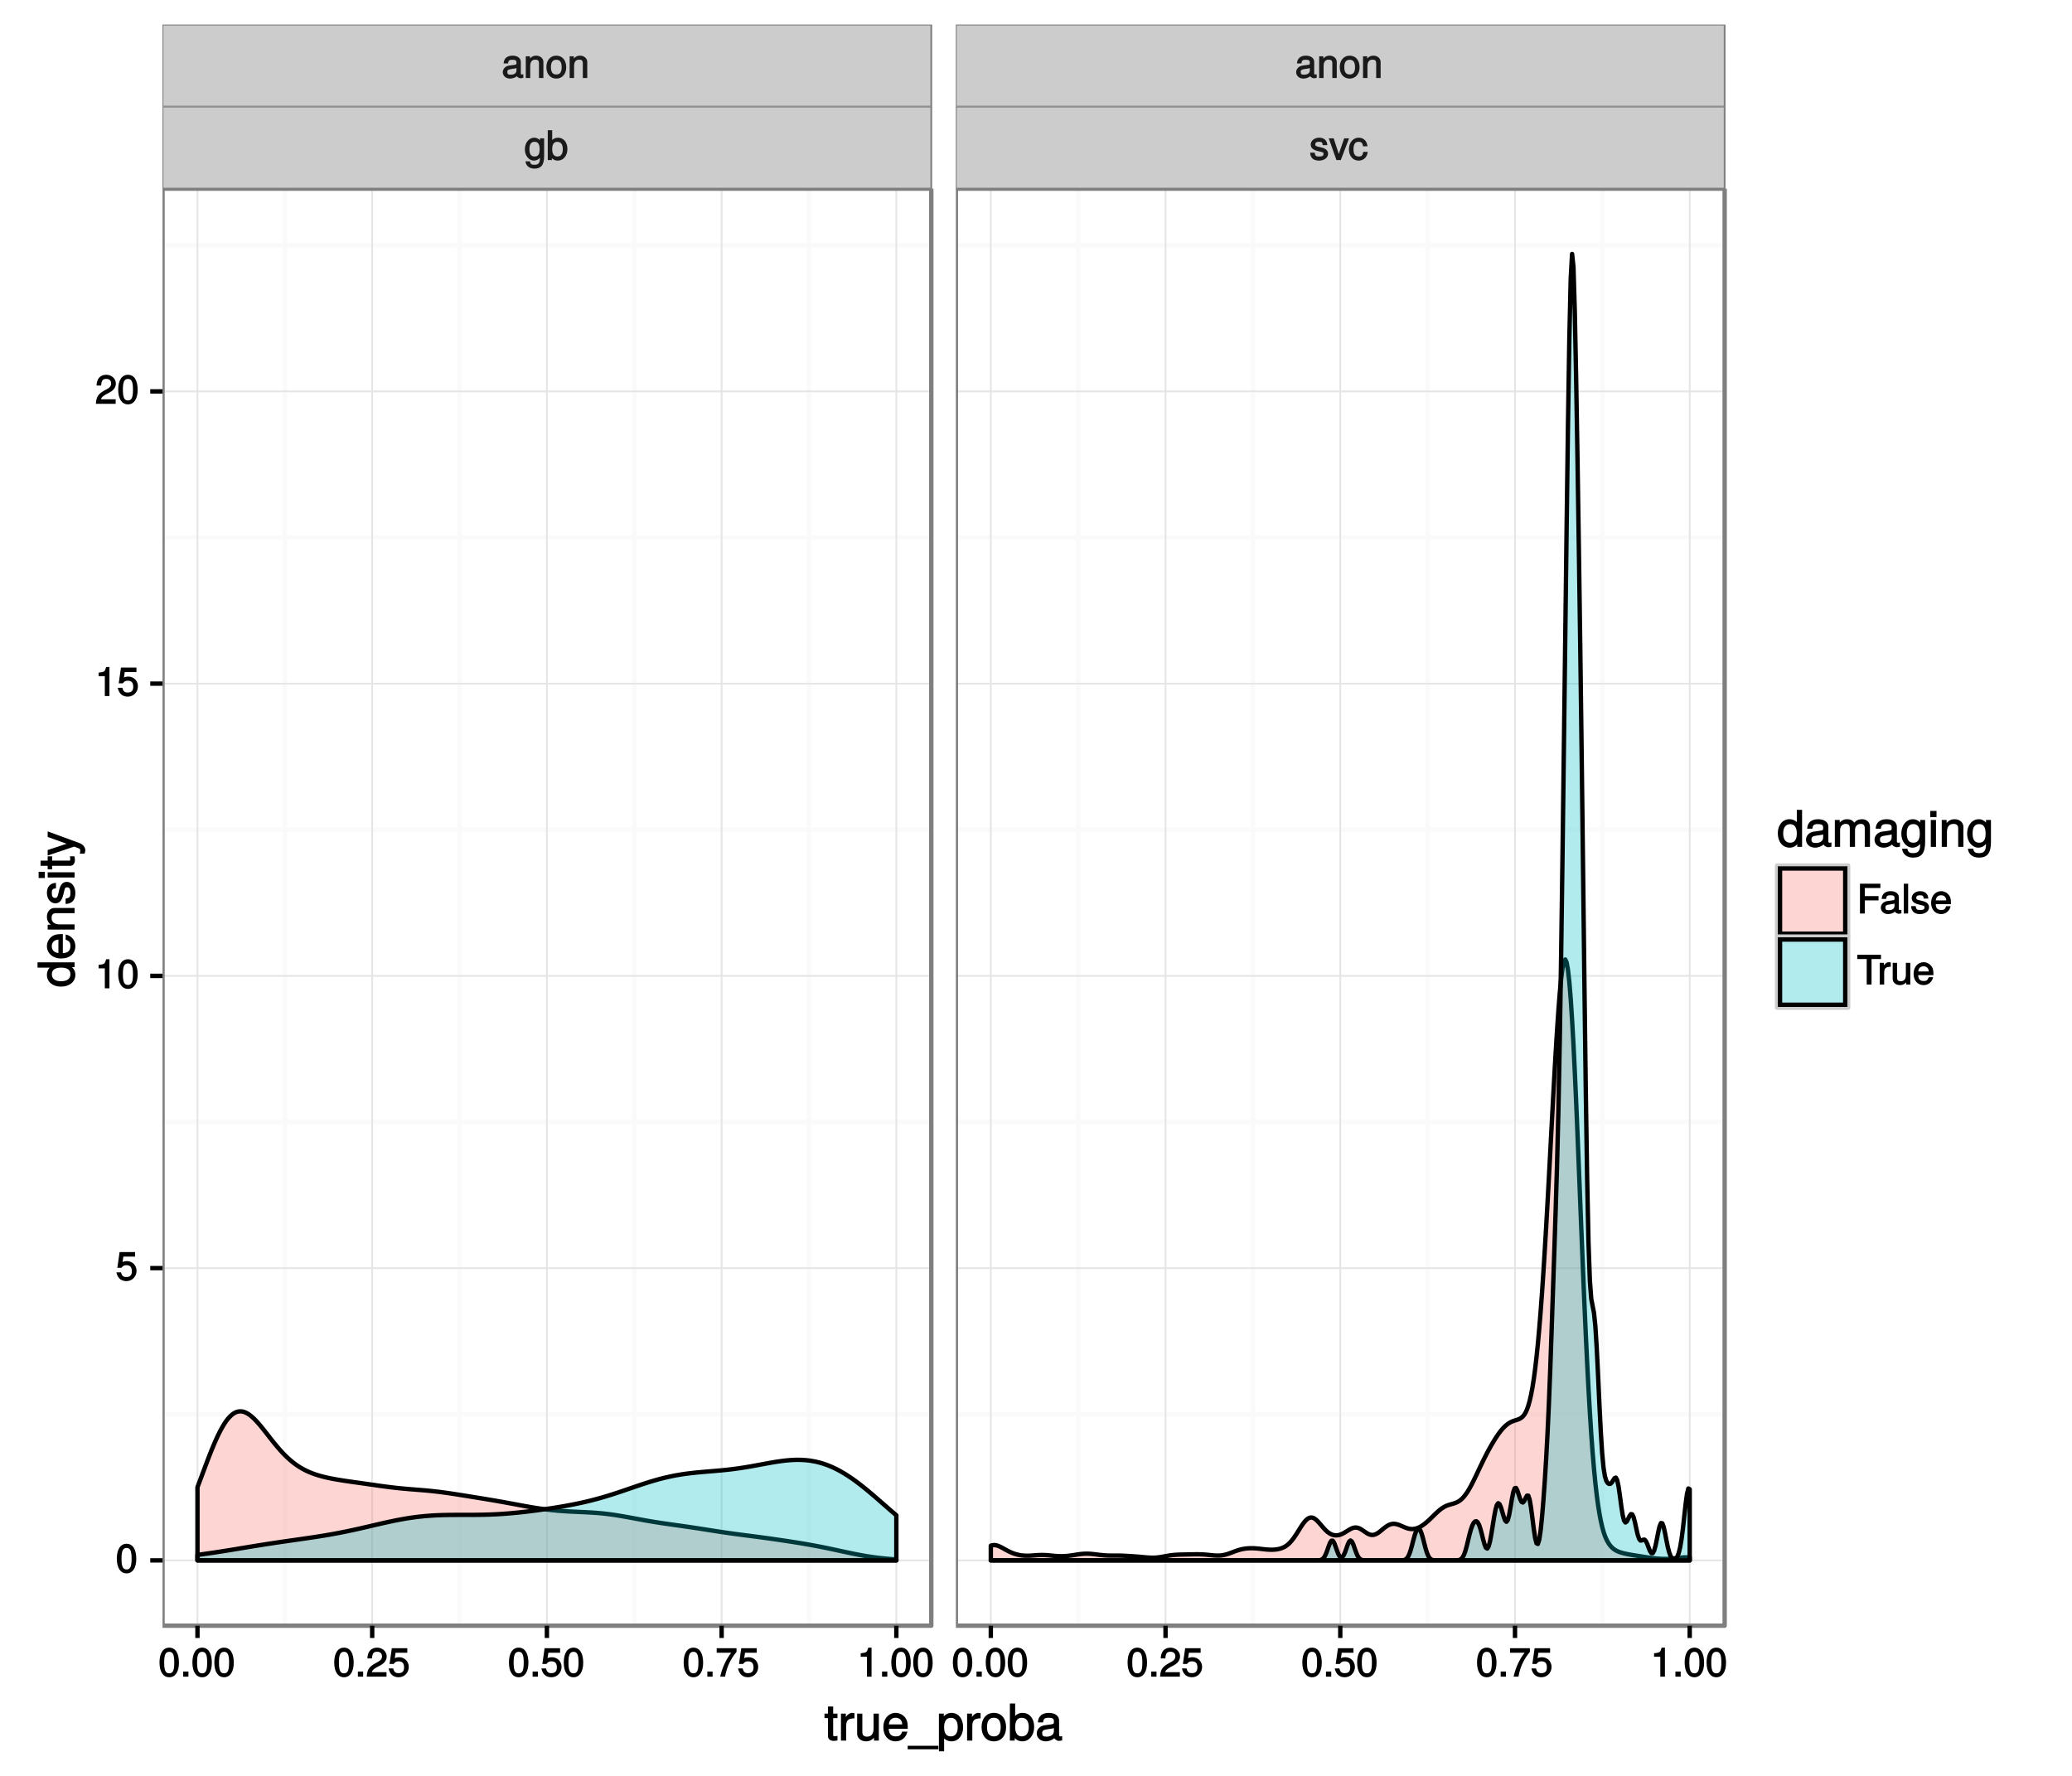 <?xml version="1.0" encoding="UTF-8"?>
<svg xmlns="http://www.w3.org/2000/svg" xmlns:xlink="http://www.w3.org/1999/xlink" width="504pt" height="432pt" viewBox="0 0 504 432" version="1.1">
<defs>
<g>
<symbol overflow="visible" id="glyph0-0">
<path style="stroke:none;" d=""/>
</symbol>
<symbol overflow="visible" id="glyph0-1">
<path style="stroke:none;" d="M 5.266 -0.141 L 5.266 -0.906 C 5.047 -0.859 5.016 -0.859 4.953 -0.859 C 4.688 -0.859 4.656 -0.875 4.656 -1.125 L 4.656 -3.922 C 4.656 -4.812 3.875 -5.438 2.641 -5.438 C 1.422 -5.438 0.531 -4.828 0.469 -3.547 L 1.547 -3.547 C 1.625 -4.281 1.859 -4.438 2.609 -4.438 C 3.328 -4.438 3.594 -4.281 3.594 -3.812 L 3.594 -3.594 C 3.594 -3.266 3.531 -3.25 2.891 -3.172 C 1.766 -3.031 1.594 -3 1.281 -2.875 C 0.703 -2.625 0.266 -2.047 0.266 -1.422 C 0.266 -0.516 1.031 0.141 2.047 0.141 C 2.703 0.141 3.422 -0.156 3.672 -0.438 C 3.703 -0.328 4.188 0.062 4.578 0.062 C 4.75 0.062 4.875 0.047 5.266 -0.047 Z M 3.594 -1.859 C 3.594 -1.141 3 -0.812 2.219 -0.812 C 1.609 -0.812 1.375 -0.906 1.375 -1.453 C 1.375 -1.969 1.594 -2.078 2.453 -2.203 C 3.297 -2.328 3.469 -2.359 3.594 -2.422 Z M 3.594 -1.859 "/>
</symbol>
<symbol overflow="visible" id="glyph0-2">
<path style="stroke:none;" d="M 4.812 -0.125 L 4.812 -3.922 C 4.812 -4.766 4.047 -5.438 3.078 -5.438 C 2.328 -5.438 1.75 -5.109 1.312 -4.406 L 1.547 -4.312 L 1.547 -5.281 L 0.531 -5.281 L 0.531 0 L 1.609 0 L 1.609 -2.891 C 1.609 -3.922 2.031 -4.469 2.844 -4.469 C 3.469 -4.469 3.734 -4.219 3.734 -3.609 L 3.734 0 L 4.812 0 Z M 4.812 -0.125 "/>
</symbol>
<symbol overflow="visible" id="glyph0-3">
<path style="stroke:none;" d="M 5.031 -2.594 C 5.031 -4.344 4.062 -5.438 2.609 -5.438 C 1.203 -5.438 0.203 -4.328 0.203 -2.641 C 0.203 -0.953 1.188 0.141 2.625 0.141 C 4.031 0.141 5.031 -0.953 5.031 -2.594 Z M 3.922 -2.609 C 3.922 -1.422 3.5 -0.859 2.625 -0.859 C 1.734 -0.859 1.312 -1.422 1.312 -2.641 C 1.312 -3.844 1.734 -4.438 2.625 -4.438 C 3.516 -4.438 3.922 -3.859 3.922 -2.609 Z M 3.922 -2.609 "/>
</symbol>
<symbol overflow="visible" id="glyph0-4">
<path style="stroke:none;" d="M 4.828 -0.953 L 4.828 -5.281 L 3.812 -5.281 L 3.812 -4.422 L 4.047 -4.516 C 3.641 -5.109 3.062 -5.438 2.422 -5.438 C 1.141 -5.438 0.141 -4.219 0.141 -2.594 C 0.141 -1 1.172 0.141 2.344 0.141 C 2.984 0.141 3.516 -0.156 4.047 -0.797 L 3.812 -0.875 L 3.812 -0.547 C 3.812 0.781 3.406 1.156 2.469 1.156 C 1.844 1.156 1.484 1.062 1.375 0.312 L 0.281 0.312 C 0.391 1.406 1.266 2.094 2.453 2.094 C 4.016 2.094 4.828 1.266 4.828 -0.953 Z M 3.734 -2.609 C 3.734 -1.406 3.359 -0.859 2.516 -0.859 C 1.641 -0.859 1.25 -1.422 1.25 -2.641 C 1.25 -3.844 1.656 -4.438 2.5 -4.438 C 3.375 -4.438 3.734 -3.828 3.734 -2.609 Z M 3.734 -2.609 "/>
</symbol>
<symbol overflow="visible" id="glyph0-5">
<path style="stroke:none;" d="M 5.156 -2.703 C 5.156 -4.328 4.188 -5.438 2.875 -5.438 C 2.172 -5.438 1.578 -5.125 1.203 -4.562 L 1.453 -4.469 L 1.453 -7.25 L 0.375 -7.25 L 0.375 0 L 1.375 0 L 1.375 -0.844 L 1.125 -0.766 C 1.516 -0.172 2.125 0.141 2.828 0.141 C 4.156 0.141 5.156 -1.062 5.156 -2.703 Z M 4.031 -2.641 C 4.031 -1.5 3.594 -0.859 2.719 -0.859 C 1.875 -0.859 1.453 -1.5 1.453 -2.641 C 1.453 -3.812 1.875 -4.469 2.719 -4.422 C 3.609 -4.422 4.031 -3.766 4.031 -2.641 Z M 4.031 -2.641 "/>
</symbol>
<symbol overflow="visible" id="glyph0-6">
<path style="stroke:none;" d="M 4.531 -1.531 C 4.531 -2.281 3.984 -2.797 2.984 -3.031 L 2.219 -3.219 C 1.562 -3.375 1.422 -3.438 1.422 -3.797 C 1.422 -4.266 1.703 -4.438 2.344 -4.438 C 3 -4.438 3.188 -4.281 3.219 -3.625 L 4.344 -3.625 C 4.328 -4.734 3.547 -5.438 2.375 -5.438 C 1.203 -5.438 0.312 -4.688 0.312 -3.766 C 0.312 -2.969 0.859 -2.469 2.047 -2.188 L 2.797 -2 C 3.344 -1.875 3.422 -1.828 3.422 -1.469 C 3.422 -1 3.094 -0.859 2.391 -0.859 C 1.672 -0.859 1.406 -0.891 1.281 -1.797 L 0.172 -1.797 C 0.219 -0.5 1.016 0.141 2.328 0.141 C 3.594 0.141 4.531 -0.562 4.531 -1.531 Z M 4.531 -1.531 "/>
</symbol>
<symbol overflow="visible" id="glyph0-7">
<path style="stroke:none;" d="M 4.656 -5.281 L 3.656 -5.281 L 2.203 -1.078 L 2.469 -1.078 L 1.094 -5.281 L -0.094 -5.281 L 1.766 0 L 2.828 0 L 4.844 -5.281 Z M 4.656 -5.281 "/>
</symbol>
<symbol overflow="visible" id="glyph0-8">
<path style="stroke:none;" d="M 4.578 -1.984 L 3.641 -1.984 C 3.484 -1.062 3.219 -0.859 2.547 -0.859 C 1.656 -0.859 1.266 -1.406 1.266 -2.594 C 1.266 -3.844 1.656 -4.438 2.516 -4.438 C 3.188 -4.438 3.469 -4.156 3.594 -3.344 L 4.656 -3.344 C 4.562 -4.688 3.656 -5.438 2.531 -5.438 C 1.188 -5.438 0.156 -4.266 0.156 -2.594 C 0.156 -0.969 1.156 0.141 2.516 0.141 C 3.719 0.141 4.609 -0.703 4.719 -1.984 Z M 4.578 -1.984 "/>
</symbol>
<symbol overflow="visible" id="glyph0-9">
<path style="stroke:none;" d="M 5 -3.391 C 5 -5.75 4.109 -7.062 2.641 -7.062 C 1.172 -7.062 0.266 -5.734 0.266 -3.453 C 0.266 -1.156 1.188 0.141 2.641 0.141 C 4.078 0.141 5 -1.156 5 -3.391 Z M 3.859 -3.469 C 3.859 -1.547 3.562 -0.812 2.625 -0.812 C 1.734 -0.812 1.406 -1.578 1.406 -3.438 C 1.406 -5.312 1.734 -6.047 2.641 -6.047 C 3.547 -6.047 3.859 -5.297 3.859 -3.469 Z M 3.859 -3.469 "/>
</symbol>
<symbol overflow="visible" id="glyph0-10">
<path style="stroke:none;" d="M 5.062 -2.375 C 5.062 -3.719 4.031 -4.734 2.719 -4.734 C 2.25 -4.734 1.75 -4.578 1.656 -4.5 L 1.859 -5.828 L 4.703 -5.828 L 4.703 -6.922 L 0.938 -6.922 L 0.391 -3.094 L 1.375 -3.094 C 1.812 -3.609 2.047 -3.734 2.578 -3.734 C 3.484 -3.734 3.922 -3.266 3.922 -2.266 C 3.922 -1.281 3.484 -0.859 2.578 -0.859 C 1.828 -0.859 1.516 -1.109 1.281 -2 L 0.156 -2 C 0.469 -0.516 1.375 0.141 2.594 0.141 C 3.969 0.141 5.062 -0.938 5.062 -2.375 Z M 5.062 -2.375 "/>
</symbol>
<symbol overflow="visible" id="glyph0-11">
<path style="stroke:none;" d="M 3.469 -0.125 L 3.469 -7.062 L 2.672 -7.062 C 2.328 -5.891 2.281 -5.875 0.828 -5.688 L 0.828 -4.844 L 2.344 -4.844 L 2.344 0 L 3.469 0 Z M 3.469 -0.125 "/>
</symbol>
<symbol overflow="visible" id="glyph0-12">
<path style="stroke:none;" d="M 5.031 -4.938 C 5.031 -6.078 4.016 -7.062 2.719 -7.062 C 1.328 -7.062 0.391 -6.219 0.328 -4.438 L 1.453 -4.438 C 1.531 -5.703 1.859 -6.062 2.703 -6.062 C 3.469 -6.062 3.891 -5.641 3.891 -4.906 C 3.891 -4.375 3.609 -4.016 3.016 -3.672 L 2.125 -3.172 C 0.703 -2.359 0.266 -1.625 0.172 0 L 4.984 0 L 4.984 -1.094 L 1.422 -1.094 C 1.5 -1.516 1.766 -1.781 2.594 -2.281 L 3.562 -2.797 C 4.516 -3.297 5.031 -4.094 5.031 -4.938 Z M 5.031 -4.938 "/>
</symbol>
<symbol overflow="visible" id="glyph0-13">
<path style="stroke:none;" d="M 1.969 -0.125 L 1.969 -1.25 L 0.688 -1.25 L 0.688 0 L 1.969 0 Z M 1.969 -0.125 "/>
</symbol>
<symbol overflow="visible" id="glyph0-14">
<path style="stroke:none;" d="M 5.125 -6.078 L 5.125 -6.922 L 0.297 -6.922 L 0.297 -5.828 L 3.844 -5.828 C 2.656 -4.344 1.656 -2.266 1.156 0 L 2.344 0 C 2.734 -2.328 3.656 -4.281 5.125 -6.031 Z M 5.125 -6.078 "/>
</symbol>
<symbol overflow="visible" id="glyph0-15">
<path style="stroke:none;" d="M 5.688 -6.328 L 5.688 -7.25 L 0.719 -7.25 L 0.719 0 L 1.891 0 L 1.891 -3.188 L 5.234 -3.188 L 5.234 -4.234 L 1.891 -4.234 L 1.891 -6.203 L 5.688 -6.203 Z M 5.688 -6.328 "/>
</symbol>
<symbol overflow="visible" id="glyph0-16">
<path style="stroke:none;" d="M 1.578 -0.125 L 1.578 -7.25 L 0.516 -7.25 L 0.516 0 L 1.578 0 Z M 1.578 -0.125 "/>
</symbol>
<symbol overflow="visible" id="glyph0-17">
<path style="stroke:none;" d="M 5.062 -2.406 C 5.062 -3.141 5 -3.594 4.859 -3.969 C 4.531 -4.797 3.625 -5.438 2.688 -5.438 C 1.281 -5.438 0.234 -4.266 0.234 -2.609 C 0.234 -0.953 1.25 0.141 2.672 0.141 C 3.812 0.141 4.75 -0.641 4.984 -1.781 L 3.906 -1.781 C 3.641 -1 3.344 -0.859 2.703 -0.859 C 1.859 -0.859 1.375 -1.25 1.359 -2.281 L 5.062 -2.281 Z M 4.156 -3.031 C 4.156 -3.031 3.969 -3.172 3.969 -3.188 L 1.375 -3.188 C 1.438 -3.953 1.875 -4.438 2.672 -4.438 C 3.469 -4.438 3.922 -3.906 3.922 -3.125 Z M 4.156 -3.031 "/>
</symbol>
<symbol overflow="visible" id="glyph0-18">
<path style="stroke:none;" d="M 5.828 -6.328 L 5.828 -7.25 L 0.062 -7.25 L 0.062 -6.203 L 2.359 -6.203 L 2.359 0 L 3.531 0 L 3.531 -6.203 L 5.828 -6.203 Z M 5.828 -6.328 "/>
</symbol>
<symbol overflow="visible" id="glyph0-19">
<path style="stroke:none;" d="M 3.219 -4.453 L 3.219 -5.375 C 2.938 -5.422 2.875 -5.438 2.766 -5.438 C 2.25 -5.438 1.75 -5.078 1.297 -4.344 L 1.531 -4.234 L 1.531 -5.281 L 0.531 -5.281 L 0.531 0 L 1.609 0 L 1.609 -2.734 C 1.609 -3.859 1.844 -4.312 3.219 -4.328 Z M 3.219 -4.453 "/>
</symbol>
<symbol overflow="visible" id="glyph0-20">
<path style="stroke:none;" d="M 4.766 -0.125 L 4.766 -5.281 L 3.688 -5.281 L 3.688 -2.375 C 3.688 -1.359 3.297 -0.812 2.453 -0.812 C 1.828 -0.812 1.547 -1.062 1.547 -1.672 L 1.547 -5.281 L 0.484 -5.281 L 0.484 -1.359 C 0.484 -0.516 1.25 0.141 2.219 0.141 C 2.969 0.141 3.531 -0.156 4 -0.812 L 3.766 -0.906 L 3.766 0 L 4.766 0 Z M 4.766 -0.125 "/>
</symbol>
<symbol overflow="visible" id="glyph1-0">
<path style="stroke:none;" d=""/>
</symbol>
<symbol overflow="visible" id="glyph1-1">
<path style="stroke:none;" d="M 3.188 -0.125 L 3.188 -1.156 C 2.922 -1.062 2.766 -1.062 2.562 -1.062 C 2.141 -1.062 2.141 -1.047 2.141 -1.484 L 2.141 -5.469 L 3.188 -5.469 L 3.188 -6.547 L 2.141 -6.547 L 2.141 -8.281 L 0.875 -8.281 L 0.875 -6.547 L 0.031 -6.547 L 0.031 -5.469 L 0.875 -5.469 L 0.875 -1.047 C 0.875 -0.406 1.453 0.078 2.234 0.078 C 2.469 0.078 2.719 0.062 3.188 -0.031 Z M 3.188 -0.125 "/>
</symbol>
<symbol overflow="visible" id="glyph1-2">
<path style="stroke:none;" d="M 3.984 -5.547 L 3.984 -6.688 C 3.688 -6.719 3.594 -6.734 3.469 -6.734 C 2.812 -6.734 2.219 -6.312 1.641 -5.375 L 1.891 -5.281 L 1.891 -6.547 L 0.703 -6.547 L 0.703 0 L 1.969 0 L 1.969 -3.391 C 1.969 -4.812 2.297 -5.391 3.984 -5.406 Z M 3.984 -5.547 "/>
</symbol>
<symbol overflow="visible" id="glyph1-3">
<path style="stroke:none;" d="M 5.922 -0.125 L 5.922 -6.547 L 4.641 -6.547 L 4.641 -2.953 C 4.641 -1.672 4.109 -0.953 3.078 -0.953 C 2.281 -0.953 1.906 -1.312 1.906 -2.062 L 1.906 -6.547 L 0.641 -6.547 L 0.641 -1.672 C 0.641 -0.625 1.562 0.188 2.781 0.188 C 3.703 0.188 4.391 -0.188 4.984 -1.016 L 4.734 -1.109 L 4.734 0 L 5.922 0 Z M 5.922 -0.125 "/>
</symbol>
<symbol overflow="visible" id="glyph1-4">
<path style="stroke:none;" d="M 6.281 -2.984 C 6.281 -3.906 6.219 -4.469 6.031 -4.938 C 5.625 -5.969 4.531 -6.734 3.359 -6.734 C 1.609 -6.734 0.344 -5.297 0.344 -3.234 C 0.344 -1.172 1.578 0.188 3.344 0.188 C 4.781 0.188 5.906 -0.766 6.188 -2.172 L 4.922 -2.172 C 4.594 -1.219 4.172 -1.016 3.375 -1.016 C 2.328 -1.016 1.688 -1.547 1.656 -2.859 L 6.281 -2.859 Z M 5.188 -3.781 C 5.188 -3.781 4.984 -3.922 4.984 -3.938 L 1.688 -3.938 C 1.766 -4.922 2.344 -5.547 3.344 -5.547 C 4.328 -5.547 4.938 -4.859 4.938 -3.875 Z M 5.188 -3.781 "/>
</symbol>
<symbol overflow="visible" id="glyph1-5">
<path style="stroke:none;" d="M 7.062 1.984 L 7.062 1.266 L -0.406 1.266 L -0.406 2.125 L 7.062 2.125 Z M 7.062 1.984 "/>
</symbol>
<symbol overflow="visible" id="glyph1-6">
<path style="stroke:none;" d="M 6.406 -3.219 C 6.406 -5.328 5.25 -6.734 3.578 -6.734 C 2.719 -6.734 1.938 -6.312 1.469 -5.562 L 1.703 -5.469 L 1.703 -6.547 L 0.516 -6.547 L 0.516 2.609 L 1.781 2.609 L 1.781 -0.891 L 1.547 -0.797 C 2.078 -0.141 2.766 0.188 3.594 0.188 C 5.203 0.188 6.406 -1.219 6.406 -3.219 Z M 5.094 -3.234 C 5.094 -1.812 4.5 -1.016 3.406 -1.016 C 2.359 -1.016 1.781 -1.75 1.781 -3.234 C 1.781 -4.703 2.359 -5.531 3.406 -5.531 C 4.516 -5.531 5.094 -4.734 5.094 -3.234 Z M 5.094 -3.234 "/>
</symbol>
<symbol overflow="visible" id="glyph1-7">
<path style="stroke:none;" d="M 6.25 -3.234 C 6.25 -5.406 5.078 -6.734 3.266 -6.734 C 1.5 -6.734 0.281 -5.391 0.281 -3.281 C 0.281 -1.156 1.484 0.188 3.281 0.188 C 5.047 0.188 6.25 -1.156 6.25 -3.234 Z M 4.938 -3.234 C 4.938 -1.766 4.375 -1.016 3.281 -1.016 C 2.156 -1.016 1.609 -1.75 1.609 -3.281 C 1.609 -4.781 2.156 -5.547 3.281 -5.547 C 4.406 -5.547 4.938 -4.797 4.938 -3.234 Z M 4.938 -3.234 "/>
</symbol>
<symbol overflow="visible" id="glyph1-8">
<path style="stroke:none;" d="M 6.406 -3.344 C 6.406 -5.391 5.25 -6.734 3.594 -6.734 C 2.719 -6.734 2 -6.375 1.531 -5.656 L 1.781 -5.562 L 1.781 -9.016 L 0.5 -9.016 L 0.5 0 L 1.688 0 L 1.688 -1.031 L 1.438 -0.938 C 1.922 -0.203 2.656 0.188 3.547 0.188 C 5.203 0.188 6.406 -1.312 6.406 -3.344 Z M 5.094 -3.281 C 5.094 -1.859 4.484 -1.016 3.391 -1.016 C 2.344 -1.016 1.781 -1.844 1.781 -3.281 C 1.781 -4.75 2.344 -5.578 3.391 -5.531 C 4.516 -5.531 5.094 -4.688 5.094 -3.281 Z M 5.094 -3.281 "/>
</symbol>
<symbol overflow="visible" id="glyph1-9">
<path style="stroke:none;" d="M 6.547 -0.156 L 6.547 -1.078 C 6.312 -1.016 6.266 -1.016 6.203 -1.016 C 5.859 -1.016 5.797 -1.062 5.797 -1.375 L 5.797 -4.891 C 5.797 -6 4.844 -6.734 3.297 -6.734 C 1.781 -6.734 0.703 -6.016 0.641 -4.422 L 1.906 -4.422 C 2 -5.328 2.328 -5.547 3.266 -5.547 C 4.156 -5.547 4.531 -5.344 4.531 -4.734 L 4.531 -4.469 C 4.531 -4.062 4.422 -4.016 3.625 -3.906 C 2.203 -3.734 1.984 -3.688 1.609 -3.531 C 0.875 -3.234 0.359 -2.531 0.359 -1.766 C 0.359 -0.625 1.297 0.188 2.562 0.188 C 3.375 0.188 4.25 -0.188 4.625 -0.594 C 4.672 -0.391 5.25 0.078 5.734 0.078 C 5.938 0.078 6.094 0.062 6.547 -0.047 Z M 4.531 -2.297 C 4.531 -1.406 3.75 -0.953 2.781 -0.953 C 2 -0.953 1.688 -1.109 1.688 -1.781 C 1.688 -2.453 1.984 -2.609 3.062 -2.766 C 4.109 -2.906 4.328 -2.953 4.531 -3.031 Z M 4.531 -2.297 "/>
</symbol>
<symbol overflow="visible" id="glyph1-10">
<path style="stroke:none;" d="M 6.078 -0.125 L 6.078 -9.016 L 4.797 -9.016 L 4.797 -5.625 L 5.047 -5.719 C 4.625 -6.359 3.859 -6.734 3.016 -6.734 C 1.375 -6.734 0.172 -5.344 0.172 -3.344 C 0.172 -1.219 1.359 0.188 3.047 0.188 C 3.906 0.188 4.609 -0.188 5.141 -0.953 L 4.906 -1.062 L 4.906 0 L 6.078 0 Z M 4.797 -3.25 C 4.797 -1.797 4.25 -1.016 3.188 -1.016 C 2.094 -1.016 1.484 -1.812 1.484 -3.281 C 1.484 -4.734 2.094 -5.531 3.188 -5.531 C 4.266 -5.531 4.797 -4.703 4.797 -3.25 Z M 4.797 -3.25 "/>
</symbol>
<symbol overflow="visible" id="glyph1-11">
<path style="stroke:none;" d="M 9.25 -0.125 L 9.25 -4.844 C 9.25 -5.969 8.5 -6.734 7.312 -6.734 C 6.484 -6.734 5.875 -6.438 5.406 -5.875 C 5.109 -6.406 4.516 -6.734 3.703 -6.734 C 2.859 -6.734 2.203 -6.391 1.656 -5.625 L 1.891 -5.531 L 1.891 -6.547 L 0.703 -6.547 L 0.703 0 L 1.984 0 L 1.984 -4.078 C 1.984 -4.984 2.516 -5.594 3.328 -5.594 C 4.062 -5.594 4.344 -5.266 4.344 -4.469 L 4.344 0 L 5.609 0 L 5.609 -4.078 C 5.609 -4.984 6.156 -5.594 6.969 -5.594 C 7.703 -5.594 7.984 -5.25 7.984 -4.469 L 7.984 0 L 9.25 0 Z M 9.25 -0.125 "/>
</symbol>
<symbol overflow="visible" id="glyph1-12">
<path style="stroke:none;" d="M 6 -1.156 L 6 -6.547 L 4.797 -6.547 L 4.797 -5.516 L 5.047 -5.609 C 4.531 -6.344 3.828 -6.734 3.031 -6.734 C 1.422 -6.734 0.203 -5.25 0.203 -3.219 C 0.203 -1.234 1.469 0.188 2.938 0.188 C 3.734 0.188 4.375 -0.188 5.047 -0.984 L 4.797 -1.078 L 4.797 -0.656 C 4.797 1.016 4.266 1.516 3.094 1.516 C 2.297 1.516 1.828 1.359 1.688 0.453 L 0.391 0.453 C 0.516 1.781 1.578 2.609 3.062 2.609 C 5.031 2.609 6 1.609 6 -1.156 Z M 4.703 -3.234 C 4.703 -1.734 4.203 -1.016 3.141 -1.016 C 2.047 -1.016 1.531 -1.75 1.531 -3.281 C 1.531 -4.781 2.062 -5.547 3.125 -5.547 C 4.219 -5.547 4.703 -4.766 4.703 -3.234 Z M 4.703 -3.234 "/>
</symbol>
<symbol overflow="visible" id="glyph1-13">
<path style="stroke:none;" d="M 1.969 -0.125 L 1.969 -6.547 L 0.703 -6.547 L 0.703 0 L 1.969 0 Z M 2.094 -7.375 L 2.094 -8.75 L 0.578 -8.75 L 0.578 -7.234 L 2.094 -7.234 Z M 2.094 -7.375 "/>
</symbol>
<symbol overflow="visible" id="glyph1-14">
<path style="stroke:none;" d="M 5.969 -0.125 L 5.969 -4.891 C 5.969 -5.922 5.062 -6.734 3.859 -6.734 C 2.922 -6.734 2.203 -6.344 1.656 -5.453 L 1.891 -5.359 L 1.891 -6.547 L 0.703 -6.547 L 0.703 0 L 1.969 0 L 1.969 -3.594 C 1.969 -4.891 2.531 -5.594 3.547 -5.594 C 4.344 -5.594 4.703 -5.25 4.703 -4.484 L 4.703 0 L 5.969 0 Z M 5.969 -0.125 "/>
</symbol>
<symbol overflow="visible" id="glyph2-0">
<path style="stroke:none;" d=""/>
</symbol>
<symbol overflow="visible" id="glyph2-1">
<path style="stroke:none;" d="M -0.125 -6.078 L -9.016 -6.078 L -9.016 -4.797 L -5.625 -4.797 L -5.719 -5.047 C -6.359 -4.625 -6.734 -3.859 -6.734 -3.016 C -6.734 -1.375 -5.344 -0.172 -3.344 -0.172 C -1.219 -0.172 0.188 -1.359 0.188 -3.047 C 0.188 -3.906 -0.188 -4.609 -0.953 -5.141 L -1.062 -4.906 L 0 -4.906 L 0 -6.078 Z M -3.25 -4.797 C -1.797 -4.797 -1.016 -4.25 -1.016 -3.188 C -1.016 -2.094 -1.812 -1.484 -3.281 -1.484 C -4.734 -1.484 -5.531 -2.094 -5.531 -3.188 C -5.531 -4.266 -4.703 -4.797 -3.25 -4.797 Z M -3.25 -4.797 "/>
</symbol>
<symbol overflow="visible" id="glyph2-2">
<path style="stroke:none;" d="M -2.984 -6.281 C -3.906 -6.281 -4.469 -6.219 -4.938 -6.031 C -5.969 -5.625 -6.734 -4.531 -6.734 -3.359 C -6.734 -1.609 -5.297 -0.344 -3.234 -0.344 C -1.172 -0.344 0.188 -1.578 0.188 -3.344 C 0.188 -4.781 -0.766 -5.906 -2.172 -6.188 L -2.172 -4.922 C -1.219 -4.594 -1.016 -4.172 -1.016 -3.375 C -1.016 -2.328 -1.547 -1.688 -2.859 -1.656 L -2.859 -6.281 Z M -3.781 -5.188 C -3.781 -5.188 -3.922 -4.984 -3.938 -4.984 L -3.938 -1.688 C -4.922 -1.766 -5.547 -2.344 -5.547 -3.344 C -5.547 -4.328 -4.859 -4.938 -3.875 -4.938 Z M -3.781 -5.188 "/>
</symbol>
<symbol overflow="visible" id="glyph2-3">
<path style="stroke:none;" d="M -0.125 -5.969 L -4.891 -5.969 C -5.922 -5.969 -6.734 -5.062 -6.734 -3.859 C -6.734 -2.922 -6.344 -2.203 -5.453 -1.656 L -5.359 -1.891 L -6.547 -1.891 L -6.547 -0.703 L 0 -0.703 L 0 -1.969 L -3.594 -1.969 C -4.891 -1.969 -5.594 -2.531 -5.594 -3.547 C -5.594 -4.344 -5.25 -4.703 -4.484 -4.703 L 0 -4.703 L 0 -5.969 Z M -0.125 -5.969 "/>
</symbol>
<symbol overflow="visible" id="glyph2-4">
<path style="stroke:none;" d="M -1.891 -5.641 C -2.828 -5.641 -3.438 -4.984 -3.734 -3.734 L -3.953 -2.766 C -4.156 -1.953 -4.281 -1.734 -4.734 -1.734 C -5.297 -1.734 -5.547 -2.125 -5.547 -2.938 C -5.547 -3.75 -5.328 -4.031 -4.531 -4.062 L -4.531 -5.391 C -5.906 -5.375 -6.734 -4.422 -6.734 -2.969 C -6.734 -1.516 -5.844 -0.422 -4.688 -0.422 C -3.703 -0.422 -3.094 -1.062 -2.734 -2.562 L -2.516 -3.484 C -2.344 -4.188 -2.266 -4.312 -1.812 -4.312 C -1.219 -4.312 -1.016 -3.875 -1.016 -3 C -1.016 -2.094 -1.094 -1.734 -2.188 -1.578 L -2.188 -0.266 C -0.594 -0.312 0.188 -1.266 0.188 -2.922 C 0.188 -4.5 -0.688 -5.641 -1.891 -5.641 Z M -1.891 -5.641 "/>
</symbol>
<symbol overflow="visible" id="glyph2-5">
<path style="stroke:none;" d="M -0.125 -1.969 L -6.547 -1.969 L -6.547 -0.703 L 0 -0.703 L 0 -1.969 Z M -7.375 -2.094 L -8.75 -2.094 L -8.75 -0.578 L -7.234 -0.578 L -7.234 -2.094 Z M -7.375 -2.094 "/>
</symbol>
<symbol overflow="visible" id="glyph2-6">
<path style="stroke:none;" d="M -0.125 -3.188 L -1.156 -3.188 C -1.062 -2.922 -1.062 -2.766 -1.062 -2.562 C -1.062 -2.141 -1.047 -2.141 -1.484 -2.141 L -5.469 -2.141 L -5.469 -3.188 L -6.547 -3.188 L -6.547 -2.141 L -8.281 -2.141 L -8.281 -0.875 L -6.547 -0.875 L -6.547 -0.031 L -5.469 -0.031 L -5.469 -0.875 L -1.047 -0.875 C -0.406 -0.875 0.078 -1.453 0.078 -2.234 C 0.078 -2.469 0.062 -2.719 -0.031 -3.188 Z M -0.125 -3.188 "/>
</symbol>
<symbol overflow="visible" id="glyph2-7">
<path style="stroke:none;" d="M -6.547 -5.734 L -6.547 -4.562 L -1.531 -2.766 L -1.531 -3.047 L -6.547 -1.391 L -6.547 -0.047 L -0.109 -2.219 L 0.891 -1.844 C 1.328 -1.672 1.375 -1.609 1.375 -1.172 C 1.375 -1.031 1.344 -0.859 1.266 -0.5 L 2.406 -0.5 C 2.531 -0.75 2.609 -1.062 2.609 -1.312 C 2.609 -2.031 2.094 -2.734 1.188 -3.078 L -6.547 -5.922 Z M -6.547 -5.734 "/>
</symbol>
</g>
<clipPath id="clip1">
  <path d="M 39.531 45.887 L 227 45.887 L 227 396 L 39.531 396 Z M 39.531 45.887 "/>
</clipPath>
<clipPath id="clip2">
  <path d="M 39.531 343 L 227.531 343 L 227.531 345 L 39.531 345 Z M 39.531 343 "/>
</clipPath>
<clipPath id="clip3">
  <path d="M 39.531 272 L 227.531 272 L 227.531 274 L 39.531 274 Z M 39.531 272 "/>
</clipPath>
<clipPath id="clip4">
  <path d="M 39.531 201 L 227.531 201 L 227.531 203 L 39.531 203 Z M 39.531 201 "/>
</clipPath>
<clipPath id="clip5">
  <path d="M 39.531 130 L 227.531 130 L 227.531 132 L 39.531 132 Z M 39.531 130 "/>
</clipPath>
<clipPath id="clip6">
  <path d="M 39.531 59 L 227.531 59 L 227.531 61 L 39.531 61 Z M 39.531 59 "/>
</clipPath>
<clipPath id="clip7">
  <path d="M 68 45.887 L 70 45.887 L 70 396.469 L 68 396.469 Z M 68 45.887 "/>
</clipPath>
<clipPath id="clip8">
  <path d="M 111 45.887 L 113 45.887 L 113 396.469 L 111 396.469 Z M 111 45.887 "/>
</clipPath>
<clipPath id="clip9">
  <path d="M 153 45.887 L 155 45.887 L 155 396.469 L 153 396.469 Z M 153 45.887 "/>
</clipPath>
<clipPath id="clip10">
  <path d="M 196 45.887 L 198 45.887 L 198 396.469 L 196 396.469 Z M 196 45.887 "/>
</clipPath>
<clipPath id="clip11">
  <path d="M 39.531 379 L 227 379 L 227 380 L 39.531 380 Z M 39.531 379 "/>
</clipPath>
<clipPath id="clip12">
  <path d="M 39.531 308 L 227 308 L 227 309 L 39.531 309 Z M 39.531 308 "/>
</clipPath>
<clipPath id="clip13">
  <path d="M 39.531 237 L 227 237 L 227 238 L 39.531 238 Z M 39.531 237 "/>
</clipPath>
<clipPath id="clip14">
  <path d="M 39.531 166 L 227 166 L 227 167 L 39.531 167 Z M 39.531 166 "/>
</clipPath>
<clipPath id="clip15">
  <path d="M 39.531 94 L 227 94 L 227 96 L 39.531 96 Z M 39.531 94 "/>
</clipPath>
<clipPath id="clip16">
  <path d="M 47 45.887 L 49 45.887 L 49 396 L 47 396 Z M 47 45.887 "/>
</clipPath>
<clipPath id="clip17">
  <path d="M 90 45.887 L 91 45.887 L 91 396 L 90 396 Z M 90 45.887 "/>
</clipPath>
<clipPath id="clip18">
  <path d="M 132 45.887 L 134 45.887 L 134 396 L 132 396 Z M 132 45.887 "/>
</clipPath>
<clipPath id="clip19">
  <path d="M 175 45.887 L 176 45.887 L 176 396 L 175 396 Z M 175 45.887 "/>
</clipPath>
<clipPath id="clip20">
  <path d="M 217 45.887 L 219 45.887 L 219 396 L 217 396 Z M 217 45.887 "/>
</clipPath>
<clipPath id="clip21">
  <path d="M 39.531 45.887 L 227.531 45.887 L 227.531 396.469 L 39.531 396.469 Z M 39.531 45.887 "/>
</clipPath>
<clipPath id="clip22">
  <path d="M 232.508 45.887 L 420 45.887 L 420 396 L 232.508 396 Z M 232.508 45.887 "/>
</clipPath>
<clipPath id="clip23">
  <path d="M 232.508 343 L 420.508 343 L 420.508 345 L 232.508 345 Z M 232.508 343 "/>
</clipPath>
<clipPath id="clip24">
  <path d="M 232.508 272 L 420.508 272 L 420.508 274 L 232.508 274 Z M 232.508 272 "/>
</clipPath>
<clipPath id="clip25">
  <path d="M 232.508 201 L 420.508 201 L 420.508 203 L 232.508 203 Z M 232.508 201 "/>
</clipPath>
<clipPath id="clip26">
  <path d="M 232.508 130 L 420.508 130 L 420.508 132 L 232.508 132 Z M 232.508 130 "/>
</clipPath>
<clipPath id="clip27">
  <path d="M 232.508 59 L 420.508 59 L 420.508 61 L 232.508 61 Z M 232.508 59 "/>
</clipPath>
<clipPath id="clip28">
  <path d="M 261 45.887 L 263 45.887 L 263 396.469 L 261 396.469 Z M 261 45.887 "/>
</clipPath>
<clipPath id="clip29">
  <path d="M 304 45.887 L 306 45.887 L 306 396.469 L 304 396.469 Z M 304 45.887 "/>
</clipPath>
<clipPath id="clip30">
  <path d="M 346 45.887 L 348 45.887 L 348 396.469 L 346 396.469 Z M 346 45.887 "/>
</clipPath>
<clipPath id="clip31">
  <path d="M 389 45.887 L 391 45.887 L 391 396.469 L 389 396.469 Z M 389 45.887 "/>
</clipPath>
<clipPath id="clip32">
  <path d="M 232.508 379 L 420 379 L 420 380 L 232.508 380 Z M 232.508 379 "/>
</clipPath>
<clipPath id="clip33">
  <path d="M 232.508 308 L 420 308 L 420 309 L 232.508 309 Z M 232.508 308 "/>
</clipPath>
<clipPath id="clip34">
  <path d="M 232.508 237 L 420 237 L 420 238 L 232.508 238 Z M 232.508 237 "/>
</clipPath>
<clipPath id="clip35">
  <path d="M 232.508 166 L 420 166 L 420 167 L 232.508 167 Z M 232.508 166 "/>
</clipPath>
<clipPath id="clip36">
  <path d="M 232.508 94 L 420 94 L 420 96 L 232.508 96 Z M 232.508 94 "/>
</clipPath>
<clipPath id="clip37">
  <path d="M 240 45.887 L 242 45.887 L 242 396 L 240 396 Z M 240 45.887 "/>
</clipPath>
<clipPath id="clip38">
  <path d="M 283 45.887 L 284 45.887 L 284 396 L 283 396 Z M 283 45.887 "/>
</clipPath>
<clipPath id="clip39">
  <path d="M 325 45.887 L 327 45.887 L 327 396 L 325 396 Z M 325 45.887 "/>
</clipPath>
<clipPath id="clip40">
  <path d="M 368 45.887 L 369 45.887 L 369 396 L 368 396 Z M 368 45.887 "/>
</clipPath>
<clipPath id="clip41">
  <path d="M 410 45.887 L 412 45.887 L 412 396 L 410 396 Z M 410 45.887 "/>
</clipPath>
<clipPath id="clip42">
  <path d="M 232.508 45.887 L 420.508 45.887 L 420.508 396.469 L 232.508 396.469 Z M 232.508 45.887 "/>
</clipPath>
<clipPath id="clip43">
  <path d="M 39.531 5.977 L 227 5.977 L 227 26 L 39.531 26 Z M 39.531 5.977 "/>
</clipPath>
<clipPath id="clip44">
  <path d="M 39.531 5.977 L 227 5.977 L 227 26.934 L 39.531 26.934 Z M 39.531 5.977 "/>
</clipPath>
<clipPath id="clip45">
  <path d="M 39.531 25.934 L 227 25.934 L 227 46 L 39.531 46 Z M 39.531 25.934 "/>
</clipPath>
<clipPath id="clip46">
  <path d="M 39.531 25.934 L 227 25.934 L 227 46.891 L 39.531 46.891 Z M 39.531 25.934 "/>
</clipPath>
<clipPath id="clip47">
  <path d="M 232.508 5.977 L 420 5.977 L 420 26 L 232.508 26 Z M 232.508 5.977 "/>
</clipPath>
<clipPath id="clip48">
  <path d="M 232.508 5.977 L 420 5.977 L 420 26.934 L 232.508 26.934 Z M 232.508 5.977 "/>
</clipPath>
<clipPath id="clip49">
  <path d="M 232.508 25.934 L 420 25.934 L 420 46 L 232.508 46 Z M 232.508 25.934 "/>
</clipPath>
<clipPath id="clip50">
  <path d="M 232.508 25.934 L 420 25.934 L 420 46.891 L 232.508 46.891 Z M 232.508 25.934 "/>
</clipPath>
</defs>
<g id="surface254">
<rect x="0" y="0" width="504" height="432" style="fill:rgb(100%,100%,100%);fill-opacity:1;stroke:none;"/>
<rect x="0" y="0" width="504" height="432" style="fill:rgb(100%,100%,100%);fill-opacity:1;stroke:none;"/>
<path style="fill:none;stroke-width:1.067;stroke-linecap:round;stroke-linejoin:round;stroke:rgb(100%,100%,100%);stroke-opacity:1;stroke-miterlimit:10;" d="M 0 432 L 504 432 L 504 0 L 0 0 Z M 0 432 "/>
<g clip-path="url(#clip1)" clip-rule="nonzero">
<path style=" stroke:none;fill-rule:nonzero;fill:rgb(100%,100%,100%);fill-opacity:1;" d="M 39.531 395.469 L 226.531 395.469 L 226.531 45.887 L 39.531 45.887 Z M 39.531 395.469 "/>
</g>
<g clip-path="url(#clip2)" clip-rule="nonzero">
<path style="fill:none;stroke-width:1.067;stroke-linecap:butt;stroke-linejoin:round;stroke:rgb(98.039%,98.039%,98.039%);stroke-opacity:1;stroke-miterlimit:10;" d="M 39.531 344.031 L 226.531 344.031 "/>
</g>
<g clip-path="url(#clip3)" clip-rule="nonzero">
<path style="fill:none;stroke-width:1.067;stroke-linecap:butt;stroke-linejoin:round;stroke:rgb(98.039%,98.039%,98.039%);stroke-opacity:1;stroke-miterlimit:10;" d="M 39.531 272.938 L 226.531 272.938 "/>
</g>
<g clip-path="url(#clip4)" clip-rule="nonzero">
<path style="fill:none;stroke-width:1.067;stroke-linecap:butt;stroke-linejoin:round;stroke:rgb(98.039%,98.039%,98.039%);stroke-opacity:1;stroke-miterlimit:10;" d="M 39.531 201.848 L 226.531 201.848 "/>
</g>
<g clip-path="url(#clip5)" clip-rule="nonzero">
<path style="fill:none;stroke-width:1.067;stroke-linecap:butt;stroke-linejoin:round;stroke:rgb(98.039%,98.039%,98.039%);stroke-opacity:1;stroke-miterlimit:10;" d="M 39.531 130.754 L 226.531 130.754 "/>
</g>
<g clip-path="url(#clip6)" clip-rule="nonzero">
<path style="fill:none;stroke-width:1.067;stroke-linecap:butt;stroke-linejoin:round;stroke:rgb(98.039%,98.039%,98.039%);stroke-opacity:1;stroke-miterlimit:10;" d="M 39.531 59.66 L 226.531 59.66 "/>
</g>
<g clip-path="url(#clip7)" clip-rule="nonzero">
<path style="fill:none;stroke-width:1.067;stroke-linecap:butt;stroke-linejoin:round;stroke:rgb(98.039%,98.039%,98.039%);stroke-opacity:1;stroke-miterlimit:10;" d="M 69.281 395.469 L 69.281 45.887 "/>
</g>
<g clip-path="url(#clip8)" clip-rule="nonzero">
<path style="fill:none;stroke-width:1.067;stroke-linecap:butt;stroke-linejoin:round;stroke:rgb(98.039%,98.039%,98.039%);stroke-opacity:1;stroke-miterlimit:10;" d="M 111.781 395.469 L 111.781 45.887 "/>
</g>
<g clip-path="url(#clip9)" clip-rule="nonzero">
<path style="fill:none;stroke-width:1.067;stroke-linecap:butt;stroke-linejoin:round;stroke:rgb(98.039%,98.039%,98.039%);stroke-opacity:1;stroke-miterlimit:10;" d="M 154.281 395.469 L 154.281 45.887 "/>
</g>
<g clip-path="url(#clip10)" clip-rule="nonzero">
<path style="fill:none;stroke-width:1.067;stroke-linecap:butt;stroke-linejoin:round;stroke:rgb(98.039%,98.039%,98.039%);stroke-opacity:1;stroke-miterlimit:10;" d="M 196.781 395.469 L 196.781 45.887 "/>
</g>
<g clip-path="url(#clip11)" clip-rule="nonzero">
<path style="fill:none;stroke-width:0.427;stroke-linecap:butt;stroke-linejoin:round;stroke:rgb(89.804%,89.804%,89.804%);stroke-opacity:1;stroke-miterlimit:10;" d="M 39.531 379.578 L 226.531 379.578 "/>
</g>
<g clip-path="url(#clip12)" clip-rule="nonzero">
<path style="fill:none;stroke-width:0.427;stroke-linecap:butt;stroke-linejoin:round;stroke:rgb(89.804%,89.804%,89.804%);stroke-opacity:1;stroke-miterlimit:10;" d="M 39.531 308.484 L 226.531 308.484 "/>
</g>
<g clip-path="url(#clip13)" clip-rule="nonzero">
<path style="fill:none;stroke-width:0.427;stroke-linecap:butt;stroke-linejoin:round;stroke:rgb(89.804%,89.804%,89.804%);stroke-opacity:1;stroke-miterlimit:10;" d="M 39.531 237.391 L 226.531 237.391 "/>
</g>
<g clip-path="url(#clip14)" clip-rule="nonzero">
<path style="fill:none;stroke-width:0.427;stroke-linecap:butt;stroke-linejoin:round;stroke:rgb(89.804%,89.804%,89.804%);stroke-opacity:1;stroke-miterlimit:10;" d="M 39.531 166.301 L 226.531 166.301 "/>
</g>
<g clip-path="url(#clip15)" clip-rule="nonzero">
<path style="fill:none;stroke-width:0.427;stroke-linecap:butt;stroke-linejoin:round;stroke:rgb(89.804%,89.804%,89.804%);stroke-opacity:1;stroke-miterlimit:10;" d="M 39.531 95.207 L 226.531 95.207 "/>
</g>
<g clip-path="url(#clip16)" clip-rule="nonzero">
<path style="fill:none;stroke-width:0.427;stroke-linecap:butt;stroke-linejoin:round;stroke:rgb(89.804%,89.804%,89.804%);stroke-opacity:1;stroke-miterlimit:10;" d="M 48.031 395.469 L 48.031 45.887 "/>
</g>
<g clip-path="url(#clip17)" clip-rule="nonzero">
<path style="fill:none;stroke-width:0.427;stroke-linecap:butt;stroke-linejoin:round;stroke:rgb(89.804%,89.804%,89.804%);stroke-opacity:1;stroke-miterlimit:10;" d="M 90.531 395.469 L 90.531 45.887 "/>
</g>
<g clip-path="url(#clip18)" clip-rule="nonzero">
<path style="fill:none;stroke-width:0.427;stroke-linecap:butt;stroke-linejoin:round;stroke:rgb(89.804%,89.804%,89.804%);stroke-opacity:1;stroke-miterlimit:10;" d="M 133.031 395.469 L 133.031 45.887 "/>
</g>
<g clip-path="url(#clip19)" clip-rule="nonzero">
<path style="fill:none;stroke-width:0.427;stroke-linecap:butt;stroke-linejoin:round;stroke:rgb(89.804%,89.804%,89.804%);stroke-opacity:1;stroke-miterlimit:10;" d="M 175.531 395.469 L 175.531 45.887 "/>
</g>
<g clip-path="url(#clip20)" clip-rule="nonzero">
<path style="fill:none;stroke-width:0.427;stroke-linecap:butt;stroke-linejoin:round;stroke:rgb(89.804%,89.804%,89.804%);stroke-opacity:1;stroke-miterlimit:10;" d="M 218.031 395.469 L 218.031 45.887 "/>
</g>
<path style="fill-rule:nonzero;fill:rgb(97.255%,46.275%,42.745%);fill-opacity:0.302;stroke-width:1.067;stroke-linecap:round;stroke-linejoin:round;stroke:rgb(0%,0%,0%);stroke-opacity:1;stroke-miterlimit:10;" d="M 48.031 361.777 L 48.363 360.902 L 49.027 359.129 L 49.359 358.238 L 49.695 357.352 L 50.027 356.465 L 50.359 355.59 L 50.691 354.723 L 51.023 353.867 L 51.355 353.031 L 51.691 352.215 L 52.023 351.422 L 52.355 350.645 L 52.688 349.906 L 53.02 349.199 L 53.352 348.52 L 53.688 347.871 L 54.02 347.27 L 54.352 346.703 L 54.684 346.176 L 55.016 345.688 L 55.348 345.25 L 55.684 344.859 L 56.016 344.508 L 56.348 344.199 L 56.68 343.941 L 57.012 343.73 L 57.344 343.562 L 57.68 343.438 L 58.012 343.359 L 58.344 343.328 L 58.676 343.332 L 59.008 343.375 L 59.344 343.461 L 59.676 343.59 L 60.008 343.75 L 60.34 343.938 L 60.672 344.16 L 61.004 344.418 L 61.34 344.695 L 61.672 345 L 62.004 345.324 L 62.336 345.672 L 62.668 346.039 L 63 346.414 L 63.336 346.805 L 63.668 347.211 L 64.332 348.039 L 64.996 348.891 L 65.332 349.316 L 65.664 349.742 L 65.996 350.164 L 66.328 350.582 L 66.66 350.996 L 66.992 351.402 L 67.328 351.805 L 67.66 352.195 L 67.992 352.578 L 68.324 352.949 L 68.656 353.312 L 68.988 353.664 L 69.324 354 L 69.656 354.328 L 69.988 354.645 L 70.32 354.945 L 70.652 355.234 L 70.984 355.516 L 71.32 355.781 L 71.652 356.035 L 71.984 356.277 L 72.316 356.508 L 72.648 356.73 L 72.98 356.941 L 73.316 357.137 L 73.648 357.324 L 73.98 357.504 L 74.312 357.676 L 74.645 357.836 L 74.977 357.988 L 75.312 358.133 L 75.645 358.27 L 75.977 358.398 L 76.309 358.523 L 76.641 358.641 L 76.973 358.75 L 77.309 358.855 L 77.973 359.051 L 78.305 359.141 L 78.637 359.227 L 78.969 359.309 L 79.305 359.387 L 79.637 359.465 L 80.301 359.605 L 80.633 359.672 L 80.965 359.734 L 81.301 359.797 L 82.297 359.973 L 82.629 360.027 L 82.961 360.078 L 83.297 360.133 L 84.293 360.285 L 84.957 360.379 L 85.293 360.43 L 86.953 360.664 L 87.289 360.711 L 88.949 360.945 L 89.285 360.992 L 89.617 361.039 L 89.949 361.09 L 90.945 361.23 L 91.281 361.277 L 91.613 361.328 L 92.609 361.469 L 92.941 361.512 L 93.277 361.559 L 93.609 361.602 L 93.941 361.648 L 94.605 361.734 L 94.938 361.773 L 95.273 361.812 L 95.605 361.855 L 95.938 361.891 L 96.27 361.93 L 96.934 362 L 97.27 362.035 L 98.598 362.16 L 98.93 362.188 L 99.266 362.219 L 100.262 362.301 L 100.594 362.324 L 100.926 362.352 L 101.262 362.379 L 101.926 362.434 L 102.258 362.457 L 102.59 362.488 L 102.922 362.516 L 103.258 362.543 L 103.59 362.574 L 103.922 362.602 L 104.254 362.633 L 104.586 362.668 L 104.918 362.699 L 105.254 362.734 L 105.586 362.77 L 106.914 362.926 L 107.25 362.969 L 107.914 363.055 L 108.91 363.195 L 109.246 363.242 L 110.906 363.496 L 111.242 363.547 L 111.574 363.602 L 111.906 363.652 L 112.238 363.707 L 112.57 363.758 L 112.902 363.812 L 113.238 363.867 L 113.57 363.918 L 114.566 364.082 L 114.898 364.133 L 115.234 364.188 L 115.898 364.297 L 116.23 364.348 L 116.895 364.457 L 117.23 364.512 L 118.891 364.785 L 119.227 364.84 L 119.559 364.898 L 119.891 364.953 L 120.223 365.012 L 120.555 365.066 L 120.887 365.125 L 121.223 365.184 L 122.219 365.359 L 122.551 365.422 L 122.883 365.48 L 123.219 365.543 L 123.551 365.602 L 124.547 365.789 L 124.879 365.848 L 125.215 365.91 L 126.543 366.16 L 126.875 366.219 L 127.211 366.281 L 127.543 366.344 L 128.871 366.578 L 129.207 366.637 L 130.203 366.801 L 130.535 366.852 L 130.867 366.906 L 131.203 366.957 L 132.531 367.145 L 132.863 367.188 L 133.199 367.227 L 134.195 367.344 L 134.527 367.379 L 134.859 367.41 L 135.195 367.441 L 135.859 367.504 L 136.191 367.531 L 136.855 367.578 L 137.191 367.602 L 137.523 367.625 L 138.52 367.684 L 138.852 367.699 L 139.188 367.715 L 140.516 367.777 L 140.848 367.789 L 141.184 367.805 L 142.844 367.883 L 143.18 367.902 L 143.512 367.918 L 143.844 367.938 L 144.84 368.008 L 145.176 368.031 L 145.508 368.059 L 145.84 368.09 L 146.172 368.117 L 146.836 368.188 L 147.172 368.223 L 147.836 368.301 L 148.5 368.387 L 148.832 368.434 L 149.168 368.48 L 149.5 368.527 L 149.832 368.578 L 150.828 368.742 L 151.164 368.797 L 152.492 369.031 L 152.824 369.094 L 153.16 369.152 L 154.156 369.34 L 154.488 369.398 L 154.82 369.461 L 155.156 369.523 L 155.488 369.586 L 155.82 369.645 L 156.152 369.707 L 156.484 369.766 L 156.816 369.828 L 157.152 369.887 L 157.484 369.945 L 157.816 370 L 158.148 370.059 L 158.812 370.168 L 159.148 370.223 L 159.48 370.277 L 159.812 370.328 L 160.145 370.383 L 160.809 370.484 L 161.145 370.535 L 161.477 370.582 L 161.809 370.633 L 162.473 370.727 L 162.805 370.777 L 163.141 370.824 L 164.469 371.012 L 164.801 371.055 L 165.137 371.102 L 166.133 371.242 L 166.465 371.293 L 166.797 371.34 L 167.133 371.387 L 167.465 371.434 L 168.129 371.535 L 168.461 371.582 L 168.793 371.633 L 169.129 371.684 L 170.457 371.887 L 170.789 371.941 L 171.125 371.992 L 171.457 372.047 L 171.789 372.098 L 172.121 372.152 L 172.785 372.254 L 173.121 372.309 L 173.453 372.359 L 173.785 372.414 L 174.781 372.566 L 175.117 372.617 L 175.781 372.719 L 176.113 372.766 L 176.445 372.816 L 176.777 372.863 L 177.113 372.91 L 178.441 373.098 L 178.773 373.141 L 179.109 373.188 L 179.773 373.273 L 180.105 373.32 L 180.77 373.406 L 181.105 373.449 L 182.766 373.664 L 183.102 373.707 L 184.098 373.836 L 184.43 373.883 L 184.762 373.926 L 185.098 373.969 L 185.43 374.016 L 185.762 374.059 L 186.758 374.199 L 187.094 374.242 L 187.758 374.336 L 188.09 374.387 L 188.754 374.48 L 189.09 374.527 L 189.422 374.578 L 189.754 374.625 L 190.418 374.727 L 190.75 374.773 L 191.086 374.824 L 192.414 375.027 L 192.746 375.082 L 193.082 375.133 L 193.414 375.184 L 194.742 375.402 L 195.078 375.457 L 195.742 375.566 L 196.738 375.742 L 197.074 375.801 L 197.406 375.859 L 197.738 375.922 L 198.07 375.98 L 198.734 376.105 L 199.07 376.172 L 199.402 376.234 L 200.73 376.5 L 201.066 376.57 L 201.398 376.637 L 202.727 376.918 L 203.062 376.992 L 203.727 377.133 L 204.059 377.207 L 204.391 377.277 L 204.723 377.352 L 205.059 377.422 L 205.391 377.492 L 205.723 377.566 L 206.719 377.777 L 207.055 377.844 L 207.387 377.914 L 208.383 378.113 L 208.715 378.176 L 209.051 378.238 L 209.715 378.363 L 210.047 378.422 L 210.379 378.477 L 210.711 378.535 L 211.047 378.59 L 212.043 378.742 L 212.707 378.836 L 213.043 378.879 L 213.707 378.965 L 214.039 379.004 L 214.703 379.074 L 215.039 379.109 L 216.035 379.203 L 216.367 379.23 L 216.699 379.254 L 217.035 379.281 L 217.367 379.305 L 218.031 379.344 L 218.031 379.578 L 48.031 379.578 Z M 48.031 361.777 "/>
<path style="fill-rule:nonzero;fill:rgb(0%,74.902%,76.863%);fill-opacity:0.302;stroke-width:1.067;stroke-linecap:round;stroke-linejoin:round;stroke:rgb(0%,0%,0%);stroke-opacity:1;stroke-miterlimit:10;" d="M 48.031 378.238 L 48.363 378.199 L 48.695 378.152 L 49.359 378.066 L 49.695 378.02 L 51.023 377.832 L 51.355 377.781 L 51.691 377.734 L 53.352 377.48 L 53.688 377.43 L 54.02 377.375 L 54.352 377.324 L 54.684 377.27 L 55.016 377.219 L 55.348 377.164 L 55.684 377.109 L 56.016 377.055 L 56.348 377.004 L 57.344 376.84 L 57.68 376.785 L 58.012 376.727 L 59.008 376.562 L 59.344 376.508 L 61.004 376.234 L 61.34 376.18 L 62.004 376.07 L 62.336 376.02 L 63 375.91 L 63.336 375.859 L 63.668 375.805 L 64 375.754 L 64.332 375.699 L 64.996 375.598 L 65.332 375.547 L 66.992 375.293 L 67.328 375.242 L 67.66 375.195 L 68.324 375.094 L 68.988 375 L 69.324 374.949 L 69.988 374.855 L 70.32 374.805 L 70.984 374.711 L 71.32 374.664 L 71.984 374.57 L 72.316 374.52 L 72.98 374.426 L 73.316 374.379 L 73.648 374.328 L 74.312 374.234 L 74.645 374.184 L 74.977 374.137 L 75.312 374.086 L 75.645 374.039 L 76.973 373.836 L 77.309 373.785 L 77.973 373.676 L 78.305 373.625 L 78.969 373.516 L 79.305 373.461 L 79.969 373.344 L 80.301 373.289 L 80.633 373.23 L 80.965 373.168 L 81.301 373.109 L 82.629 372.859 L 82.961 372.793 L 83.297 372.727 L 84.293 372.527 L 84.957 372.387 L 85.293 372.316 L 85.625 372.246 L 85.957 372.172 L 86.289 372.102 L 86.953 371.953 L 87.289 371.879 L 87.621 371.805 L 87.953 371.727 L 88.285 371.652 L 88.949 371.496 L 89.285 371.422 L 90.945 371.031 L 91.281 370.953 L 91.613 370.875 L 91.945 370.801 L 92.609 370.645 L 92.941 370.57 L 93.277 370.496 L 93.609 370.418 L 93.941 370.344 L 94.273 370.273 L 94.605 370.199 L 94.938 370.129 L 95.273 370.059 L 95.938 369.918 L 96.602 369.785 L 96.934 369.723 L 97.27 369.66 L 97.602 369.598 L 98.598 369.422 L 98.93 369.367 L 99.266 369.312 L 99.93 369.211 L 100.594 369.117 L 100.926 369.074 L 101.262 369.027 L 101.926 368.949 L 102.922 368.844 L 103.258 368.812 L 103.59 368.785 L 103.922 368.754 L 104.918 368.684 L 105.254 368.66 L 105.586 368.641 L 106.582 368.594 L 106.914 368.582 L 107.25 368.57 L 107.582 368.559 L 108.91 368.527 L 109.246 368.523 L 109.91 368.516 L 110.242 368.516 L 110.574 368.512 L 110.906 368.512 L 111.242 368.508 L 114.566 368.508 L 114.898 368.504 L 115.234 368.504 L 116.895 368.484 L 117.23 368.477 L 117.562 368.473 L 117.895 368.465 L 118.227 368.453 L 118.559 368.445 L 118.891 368.434 L 119.227 368.422 L 119.559 368.41 L 119.891 368.395 L 120.223 368.383 L 120.555 368.367 L 120.887 368.348 L 121.223 368.328 L 121.555 368.312 L 121.887 368.289 L 122.219 368.27 L 122.883 368.223 L 123.219 368.195 L 123.551 368.172 L 123.883 368.145 L 124.215 368.113 L 124.547 368.086 L 124.879 368.055 L 125.215 368.023 L 125.547 367.992 L 125.879 367.957 L 126.211 367.926 L 126.875 367.855 L 127.211 367.816 L 127.543 367.777 L 127.875 367.742 L 128.207 367.703 L 128.539 367.66 L 128.871 367.621 L 129.207 367.578 L 129.539 367.539 L 129.871 367.496 L 130.203 367.449 L 130.867 367.363 L 131.203 367.316 L 132.863 367.082 L 133.199 367.031 L 134.527 366.828 L 134.859 366.773 L 135.195 366.723 L 136.191 366.559 L 136.523 366.5 L 136.855 366.445 L 137.191 366.387 L 137.523 366.328 L 137.855 366.266 L 138.188 366.207 L 138.852 366.082 L 139.188 366.016 L 139.52 365.953 L 139.852 365.887 L 140.184 365.816 L 140.516 365.75 L 140.848 365.68 L 141.184 365.605 L 141.516 365.535 L 141.848 365.461 L 142.18 365.383 L 142.512 365.309 L 142.844 365.227 L 143.18 365.148 L 143.844 364.984 L 144.508 364.812 L 144.84 364.723 L 145.176 364.637 L 145.508 364.543 L 145.84 364.453 L 146.172 364.359 L 146.836 364.164 L 147.172 364.066 L 147.504 363.965 L 147.836 363.867 L 148.168 363.762 L 148.5 363.66 L 148.832 363.555 L 149.168 363.449 L 150.828 362.902 L 151.164 362.789 L 152.824 362.223 L 153.16 362.105 L 154.82 361.539 L 155.156 361.426 L 155.82 361.199 L 156.816 360.871 L 157.152 360.766 L 157.816 360.555 L 158.812 360.25 L 159.148 360.152 L 160.145 359.871 L 160.477 359.781 L 160.809 359.695 L 161.145 359.609 L 161.809 359.445 L 162.141 359.367 L 162.805 359.219 L 163.141 359.145 L 164.137 358.945 L 164.469 358.883 L 164.801 358.824 L 165.137 358.77 L 165.469 358.711 L 166.465 358.559 L 166.797 358.516 L 167.133 358.469 L 167.465 358.426 L 168.461 358.309 L 168.793 358.273 L 169.129 358.238 L 169.461 358.203 L 170.789 358.078 L 171.125 358.051 L 171.457 358.023 L 171.789 357.992 L 172.785 357.91 L 173.121 357.883 L 173.785 357.828 L 174.117 357.797 L 174.449 357.77 L 174.781 357.738 L 175.117 357.711 L 175.449 357.68 L 175.781 357.645 L 176.113 357.613 L 176.777 357.543 L 177.113 357.508 L 178.109 357.391 L 178.773 357.305 L 179.109 357.258 L 179.441 357.215 L 179.773 357.168 L 180.77 357.016 L 181.105 356.965 L 181.77 356.855 L 182.102 356.797 L 182.434 356.742 L 182.766 356.684 L 183.102 356.625 L 183.434 356.562 L 183.766 356.504 L 184.762 356.316 L 185.098 356.254 L 185.43 356.195 L 186.426 356.008 L 186.758 355.949 L 187.094 355.887 L 187.758 355.77 L 188.754 355.605 L 189.09 355.555 L 189.422 355.504 L 190.086 355.41 L 190.418 355.367 L 190.75 355.328 L 191.086 355.289 L 191.75 355.227 L 192.082 355.199 L 192.414 355.176 L 192.746 355.156 L 193.082 355.141 L 193.414 355.129 L 193.746 355.121 L 194.41 355.121 L 194.742 355.129 L 195.078 355.141 L 195.742 355.18 L 196.074 355.207 L 196.406 355.242 L 196.738 355.281 L 197.074 355.324 L 197.406 355.375 L 197.738 355.434 L 198.07 355.496 L 198.402 355.562 L 198.734 355.637 L 199.07 355.719 L 199.402 355.805 L 199.734 355.898 L 200.066 355.996 L 200.398 356.105 L 200.73 356.219 L 201.066 356.336 L 201.398 356.461 L 201.73 356.594 L 202.062 356.73 L 202.727 357.027 L 203.062 357.188 L 203.395 357.348 L 203.727 357.52 L 204.059 357.695 L 204.391 357.875 L 204.723 358.062 L 205.059 358.258 L 205.391 358.457 L 206.055 358.871 L 206.387 359.09 L 206.719 359.312 L 207.055 359.535 L 207.719 360.004 L 208.051 360.242 L 208.383 360.488 L 208.715 360.738 L 209.051 360.992 L 209.383 361.25 L 209.715 361.512 L 210.379 362.043 L 210.711 362.312 L 211.047 362.59 L 211.379 362.863 L 212.375 363.707 L 212.707 363.992 L 213.043 364.281 L 213.375 364.566 L 214.039 365.145 L 214.371 365.438 L 214.703 365.727 L 215.039 366.02 L 215.371 366.309 L 215.703 366.602 L 216.699 367.469 L 217.035 367.754 L 218.031 368.609 L 218.031 379.578 L 48.031 379.578 Z M 48.031 378.238 "/>
<g clip-path="url(#clip21)" clip-rule="nonzero">
<path style="fill:none;stroke-width:1.067;stroke-linecap:round;stroke-linejoin:round;stroke:rgb(49.804%,49.804%,49.804%);stroke-opacity:1;stroke-miterlimit:10;" d="M 39.531 395.469 L 226.531 395.469 L 226.531 45.887 L 39.531 45.887 Z M 39.531 395.469 "/>
</g>
<g clip-path="url(#clip22)" clip-rule="nonzero">
<path style=" stroke:none;fill-rule:nonzero;fill:rgb(100%,100%,100%);fill-opacity:1;" d="M 232.508 395.469 L 419.508 395.469 L 419.508 45.887 L 232.508 45.887 Z M 232.508 395.469 "/>
</g>
<g clip-path="url(#clip23)" clip-rule="nonzero">
<path style="fill:none;stroke-width:1.067;stroke-linecap:butt;stroke-linejoin:round;stroke:rgb(98.039%,98.039%,98.039%);stroke-opacity:1;stroke-miterlimit:10;" d="M 232.508 344.031 L 419.512 344.031 "/>
</g>
<g clip-path="url(#clip24)" clip-rule="nonzero">
<path style="fill:none;stroke-width:1.067;stroke-linecap:butt;stroke-linejoin:round;stroke:rgb(98.039%,98.039%,98.039%);stroke-opacity:1;stroke-miterlimit:10;" d="M 232.508 272.938 L 419.512 272.938 "/>
</g>
<g clip-path="url(#clip25)" clip-rule="nonzero">
<path style="fill:none;stroke-width:1.067;stroke-linecap:butt;stroke-linejoin:round;stroke:rgb(98.039%,98.039%,98.039%);stroke-opacity:1;stroke-miterlimit:10;" d="M 232.508 201.848 L 419.512 201.848 "/>
</g>
<g clip-path="url(#clip26)" clip-rule="nonzero">
<path style="fill:none;stroke-width:1.067;stroke-linecap:butt;stroke-linejoin:round;stroke:rgb(98.039%,98.039%,98.039%);stroke-opacity:1;stroke-miterlimit:10;" d="M 232.508 130.754 L 419.512 130.754 "/>
</g>
<g clip-path="url(#clip27)" clip-rule="nonzero">
<path style="fill:none;stroke-width:1.067;stroke-linecap:butt;stroke-linejoin:round;stroke:rgb(98.039%,98.039%,98.039%);stroke-opacity:1;stroke-miterlimit:10;" d="M 232.508 59.66 L 419.512 59.66 "/>
</g>
<g clip-path="url(#clip28)" clip-rule="nonzero">
<path style="fill:none;stroke-width:1.067;stroke-linecap:butt;stroke-linejoin:round;stroke:rgb(98.039%,98.039%,98.039%);stroke-opacity:1;stroke-miterlimit:10;" d="M 262.258 395.469 L 262.258 45.887 "/>
</g>
<g clip-path="url(#clip29)" clip-rule="nonzero">
<path style="fill:none;stroke-width:1.067;stroke-linecap:butt;stroke-linejoin:round;stroke:rgb(98.039%,98.039%,98.039%);stroke-opacity:1;stroke-miterlimit:10;" d="M 304.762 395.469 L 304.762 45.887 "/>
</g>
<g clip-path="url(#clip30)" clip-rule="nonzero">
<path style="fill:none;stroke-width:1.067;stroke-linecap:butt;stroke-linejoin:round;stroke:rgb(98.039%,98.039%,98.039%);stroke-opacity:1;stroke-miterlimit:10;" d="M 347.262 395.469 L 347.262 45.887 "/>
</g>
<g clip-path="url(#clip31)" clip-rule="nonzero">
<path style="fill:none;stroke-width:1.067;stroke-linecap:butt;stroke-linejoin:round;stroke:rgb(98.039%,98.039%,98.039%);stroke-opacity:1;stroke-miterlimit:10;" d="M 389.762 395.469 L 389.762 45.887 "/>
</g>
<g clip-path="url(#clip32)" clip-rule="nonzero">
<path style="fill:none;stroke-width:0.427;stroke-linecap:butt;stroke-linejoin:round;stroke:rgb(89.804%,89.804%,89.804%);stroke-opacity:1;stroke-miterlimit:10;" d="M 232.508 379.578 L 419.512 379.578 "/>
</g>
<g clip-path="url(#clip33)" clip-rule="nonzero">
<path style="fill:none;stroke-width:0.427;stroke-linecap:butt;stroke-linejoin:round;stroke:rgb(89.804%,89.804%,89.804%);stroke-opacity:1;stroke-miterlimit:10;" d="M 232.508 308.484 L 419.512 308.484 "/>
</g>
<g clip-path="url(#clip34)" clip-rule="nonzero">
<path style="fill:none;stroke-width:0.427;stroke-linecap:butt;stroke-linejoin:round;stroke:rgb(89.804%,89.804%,89.804%);stroke-opacity:1;stroke-miterlimit:10;" d="M 232.508 237.391 L 419.512 237.391 "/>
</g>
<g clip-path="url(#clip35)" clip-rule="nonzero">
<path style="fill:none;stroke-width:0.427;stroke-linecap:butt;stroke-linejoin:round;stroke:rgb(89.804%,89.804%,89.804%);stroke-opacity:1;stroke-miterlimit:10;" d="M 232.508 166.301 L 419.512 166.301 "/>
</g>
<g clip-path="url(#clip36)" clip-rule="nonzero">
<path style="fill:none;stroke-width:0.427;stroke-linecap:butt;stroke-linejoin:round;stroke:rgb(89.804%,89.804%,89.804%);stroke-opacity:1;stroke-miterlimit:10;" d="M 232.508 95.207 L 419.512 95.207 "/>
</g>
<g clip-path="url(#clip37)" clip-rule="nonzero">
<path style="fill:none;stroke-width:0.427;stroke-linecap:butt;stroke-linejoin:round;stroke:rgb(89.804%,89.804%,89.804%);stroke-opacity:1;stroke-miterlimit:10;" d="M 241.008 395.469 L 241.008 45.887 "/>
</g>
<g clip-path="url(#clip38)" clip-rule="nonzero">
<path style="fill:none;stroke-width:0.427;stroke-linecap:butt;stroke-linejoin:round;stroke:rgb(89.804%,89.804%,89.804%);stroke-opacity:1;stroke-miterlimit:10;" d="M 283.508 395.469 L 283.508 45.887 "/>
</g>
<g clip-path="url(#clip39)" clip-rule="nonzero">
<path style="fill:none;stroke-width:0.427;stroke-linecap:butt;stroke-linejoin:round;stroke:rgb(89.804%,89.804%,89.804%);stroke-opacity:1;stroke-miterlimit:10;" d="M 326.012 395.469 L 326.012 45.887 "/>
</g>
<g clip-path="url(#clip40)" clip-rule="nonzero">
<path style="fill:none;stroke-width:0.427;stroke-linecap:butt;stroke-linejoin:round;stroke:rgb(89.804%,89.804%,89.804%);stroke-opacity:1;stroke-miterlimit:10;" d="M 368.512 395.469 L 368.512 45.887 "/>
</g>
<g clip-path="url(#clip41)" clip-rule="nonzero">
<path style="fill:none;stroke-width:0.427;stroke-linecap:butt;stroke-linejoin:round;stroke:rgb(89.804%,89.804%,89.804%);stroke-opacity:1;stroke-miterlimit:10;" d="M 411.012 395.469 L 411.012 45.887 "/>
</g>
<path style="fill-rule:nonzero;fill:rgb(97.255%,46.275%,42.745%);fill-opacity:0.302;stroke-width:1.067;stroke-linecap:round;stroke-linejoin:round;stroke:rgb(0%,0%,0%);stroke-opacity:1;stroke-miterlimit:10;" d="M 241.008 376 L 241.344 375.906 L 241.676 375.859 L 242.008 375.863 L 242.34 375.914 L 242.672 376.004 L 243.004 376.133 L 243.34 376.285 L 243.672 376.453 L 244.004 376.637 L 244.668 377.012 L 245 377.191 L 245.336 377.363 L 245.668 377.527 L 246 377.672 L 246.332 377.809 L 246.664 377.93 L 246.996 378.035 L 247.332 378.129 L 247.664 378.211 L 247.996 378.281 L 248.328 378.336 L 248.66 378.379 L 248.992 378.41 L 249.328 378.434 L 249.66 378.441 L 249.992 378.441 L 250.324 378.434 L 250.656 378.418 L 250.988 378.398 L 251.324 378.375 L 251.656 378.348 L 252.32 378.301 L 252.652 378.285 L 252.984 378.273 L 253.32 378.266 L 253.652 378.266 L 253.984 378.273 L 254.316 378.289 L 254.98 378.336 L 255.316 378.367 L 255.648 378.398 L 255.98 378.434 L 256.645 378.496 L 256.977 378.52 L 257.312 378.539 L 257.645 378.555 L 257.977 378.562 L 258.309 378.562 L 258.641 378.555 L 258.973 378.539 L 259.309 378.516 L 259.641 378.484 L 259.973 378.449 L 260.637 378.363 L 260.969 378.312 L 261.305 378.262 L 261.637 378.207 L 261.969 378.156 L 262.633 378.062 L 262.965 378.027 L 263.301 377.996 L 263.633 377.969 L 263.965 377.957 L 264.297 377.949 L 264.629 377.953 L 264.961 377.965 L 265.297 377.988 L 265.629 378.016 L 265.961 378.051 L 266.625 378.129 L 266.957 378.172 L 267.293 378.215 L 267.625 378.254 L 267.957 378.289 L 268.289 378.32 L 268.621 378.348 L 268.953 378.371 L 269.289 378.387 L 269.621 378.398 L 270.285 378.406 L 271.617 378.406 L 272.281 378.414 L 272.945 378.43 L 273.281 378.445 L 273.945 378.477 L 274.609 378.516 L 274.941 378.539 L 275.277 378.562 L 275.609 378.582 L 275.941 378.605 L 276.273 378.633 L 276.605 378.656 L 276.938 378.684 L 277.273 378.711 L 277.605 378.742 L 277.938 378.77 L 278.602 378.832 L 278.934 378.859 L 279.27 378.887 L 279.602 378.906 L 279.934 378.922 L 280.266 378.926 L 280.598 378.926 L 280.93 378.914 L 281.266 378.895 L 281.598 378.859 L 281.93 378.82 L 282.262 378.773 L 282.594 378.719 L 282.926 378.66 L 283.262 378.598 L 283.594 378.535 L 284.258 378.418 L 284.59 378.367 L 284.922 378.32 L 285.258 378.281 L 285.59 378.25 L 285.922 378.223 L 286.254 378.203 L 286.586 378.188 L 286.918 378.176 L 287.254 378.168 L 287.918 378.152 L 288.25 378.148 L 288.914 378.133 L 289.25 378.125 L 290.246 378.102 L 290.91 378.094 L 291.246 378.094 L 291.578 378.098 L 291.91 378.105 L 292.242 378.117 L 292.574 378.133 L 292.906 378.152 L 293.242 378.18 L 293.574 378.207 L 294.238 378.27 L 294.57 378.305 L 294.902 378.336 L 295.238 378.367 L 295.57 378.391 L 295.902 378.406 L 296.234 378.41 L 296.566 378.402 L 296.898 378.383 L 297.234 378.344 L 297.566 378.289 L 297.898 378.219 L 298.23 378.137 L 298.562 378.035 L 298.895 377.926 L 299.23 377.809 L 299.895 377.559 L 300.227 377.43 L 300.559 377.309 L 300.891 377.191 L 301.227 377.086 L 301.559 376.988 L 301.891 376.902 L 302.223 376.828 L 302.555 376.766 L 302.887 376.715 L 303.223 376.676 L 303.555 376.648 L 303.887 376.629 L 304.219 376.621 L 304.551 376.621 L 304.883 376.629 L 305.219 376.641 L 305.551 376.664 L 305.883 376.691 L 306.215 376.723 L 306.879 376.801 L 307.215 376.84 L 307.879 376.91 L 308.211 376.941 L 308.543 376.961 L 308.875 376.977 L 309.211 376.984 L 309.543 376.98 L 309.875 376.965 L 310.207 376.938 L 310.539 376.898 L 310.871 376.844 L 311.207 376.77 L 311.539 376.676 L 311.871 376.559 L 312.203 376.418 L 312.535 376.242 L 312.867 376.035 L 313.203 375.785 L 313.535 375.492 L 313.867 375.152 L 314.199 374.773 L 314.531 374.352 L 314.863 373.891 L 315.199 373.398 L 315.531 372.883 L 316.195 371.82 L 316.527 371.297 L 316.859 370.805 L 317.195 370.352 L 317.527 369.961 L 317.859 369.633 L 318.191 369.387 L 318.523 369.223 L 318.855 369.152 L 319.191 369.172 L 319.523 369.281 L 319.855 369.48 L 320.188 369.746 L 320.52 370.066 L 320.852 370.426 L 321.188 370.809 L 321.52 371.203 L 321.852 371.59 L 322.184 371.957 L 322.516 372.297 L 322.848 372.602 L 323.184 372.859 L 323.516 373.074 L 323.848 373.242 L 324.18 373.367 L 324.512 373.445 L 324.844 373.484 L 325.18 373.484 L 325.512 373.445 L 325.844 373.371 L 326.176 373.258 L 326.508 373.113 L 326.84 372.941 L 327.176 372.75 L 327.84 372.336 L 328.172 372.133 L 328.504 371.945 L 328.836 371.785 L 329.172 371.664 L 329.504 371.598 L 329.836 371.586 L 330.168 371.633 L 330.5 371.73 L 330.832 371.879 L 331.168 372.07 L 331.5 372.285 L 331.832 372.52 L 332.164 372.75 L 332.496 372.965 L 332.828 373.148 L 333.164 373.285 L 333.496 373.367 L 333.828 373.395 L 334.16 373.359 L 334.492 373.266 L 334.824 373.117 L 335.16 372.922 L 335.492 372.688 L 335.824 372.426 L 336.156 372.148 L 336.488 371.875 L 336.82 371.609 L 337.156 371.363 L 337.488 371.148 L 337.82 370.969 L 338.152 370.832 L 338.484 370.738 L 338.816 370.688 L 339.152 370.688 L 339.484 370.723 L 339.816 370.797 L 340.148 370.898 L 340.48 371.023 L 340.812 371.16 L 341.148 371.305 L 341.48 371.449 L 341.812 371.59 L 342.145 371.711 L 342.477 371.812 L 342.809 371.887 L 343.145 371.938 L 343.477 371.953 L 343.809 371.938 L 344.141 371.891 L 344.473 371.812 L 344.805 371.703 L 345.141 371.562 L 345.473 371.391 L 345.805 371.191 L 346.137 370.969 L 346.469 370.727 L 346.801 370.465 L 347.137 370.184 L 347.469 369.887 L 347.801 369.578 L 348.133 369.258 L 348.465 368.934 L 348.797 368.605 L 349.133 368.285 L 349.465 367.969 L 349.797 367.664 L 350.129 367.379 L 350.461 367.113 L 350.793 366.875 L 351.129 366.66 L 351.461 366.477 L 351.793 366.316 L 352.125 366.188 L 352.457 366.074 L 352.789 365.973 L 353.125 365.879 L 353.457 365.785 L 353.789 365.68 L 354.121 365.559 L 354.453 365.41 L 354.785 365.227 L 355.121 365.004 L 355.453 364.734 L 355.785 364.414 L 356.117 364.043 L 356.449 363.621 L 356.781 363.152 L 357.117 362.633 L 357.449 362.074 L 357.781 361.473 L 358.113 360.84 L 358.445 360.176 L 358.777 359.496 L 359.113 358.801 L 359.777 357.395 L 360.109 356.695 L 360.441 356.004 L 360.773 355.32 L 361.109 354.648 L 361.441 353.996 L 361.773 353.355 L 362.105 352.734 L 362.438 352.129 L 362.77 351.543 L 363.105 350.973 L 363.438 350.422 L 363.77 349.891 L 364.102 349.383 L 364.434 348.898 L 364.766 348.441 L 365.102 348.016 L 365.434 347.621 L 365.766 347.262 L 366.098 346.934 L 366.43 346.641 L 366.766 346.383 L 367.098 346.16 L 367.43 345.969 L 367.762 345.812 L 368.094 345.68 L 368.426 345.566 L 368.762 345.465 L 369.094 345.355 L 369.426 345.23 L 369.758 345.07 L 370.09 344.855 L 370.422 344.562 L 370.758 344.16 L 371.09 343.617 L 371.422 342.887 L 371.754 341.945 L 372.086 340.762 L 372.418 339.301 L 372.754 337.535 L 373.086 335.43 L 373.418 332.965 L 373.75 330.113 L 374.082 326.863 L 374.414 323.172 L 374.75 319.047 L 375.082 314.516 L 375.414 309.598 L 375.746 304.32 L 376.078 298.723 L 376.41 292.852 L 376.746 286.762 L 377.078 280.527 L 377.41 274.227 L 377.742 267.977 L 378.074 261.891 L 378.406 256.082 L 378.742 250.676 L 379.074 245.797 L 379.406 241.566 L 379.738 238.105 L 380.07 235.523 L 380.402 233.914 L 380.738 233.406 L 381.07 234.117 L 381.402 235.965 L 381.734 238.941 L 382.066 243 L 382.398 248.07 L 382.734 254.051 L 383.066 260.824 L 383.398 268.238 L 383.73 276.145 L 384.062 284.387 L 384.395 292.754 L 384.73 301.082 L 385.062 309.223 L 385.395 317.059 L 385.727 324.48 L 386.059 331.414 L 386.391 337.797 L 386.727 343.594 L 387.059 348.789 L 387.391 353.316 L 387.723 357.27 L 388.055 360.695 L 388.387 363.629 L 388.723 366.117 L 389.055 368.215 L 389.387 369.965 L 389.719 371.422 L 390.051 372.621 L 390.383 373.602 L 390.719 374.395 L 391.051 375.047 L 391.383 375.586 L 391.715 376.027 L 392.047 376.391 L 392.379 376.691 L 392.715 376.941 L 393.047 377.148 L 393.379 377.32 L 393.711 377.465 L 394.043 377.59 L 394.375 377.695 L 394.711 377.789 L 395.043 377.875 L 395.375 377.953 L 395.707 378.023 L 396.371 378.148 L 396.707 378.207 L 397.039 378.266 L 397.371 378.32 L 397.703 378.371 L 398.367 378.48 L 398.703 378.531 L 399.367 378.641 L 399.699 378.691 L 400.031 378.746 L 400.363 378.797 L 400.699 378.848 L 401.363 378.941 L 402.027 379.027 L 402.359 379.062 L 402.695 379.098 L 403.027 379.129 L 403.359 379.156 L 403.691 379.18 L 404.023 379.199 L 404.355 379.211 L 404.691 379.219 L 405.023 379.223 L 405.355 379.219 L 405.688 379.211 L 406.02 379.195 L 406.352 379.172 L 406.688 379.145 L 407.02 379.113 L 407.352 379.078 L 408.348 378.961 L 408.684 378.926 L 409.016 378.895 L 409.348 378.867 L 409.68 378.852 L 410.012 378.844 L 410.344 378.844 L 410.68 378.855 L 411.012 378.879 L 411.012 379.578 L 241.008 379.578 Z M 241.008 376 "/>
<path style="fill-rule:nonzero;fill:rgb(0%,74.902%,76.863%);fill-opacity:0.302;stroke-width:1.067;stroke-linecap:round;stroke-linejoin:round;stroke:rgb(0%,0%,0%);stroke-opacity:1;stroke-miterlimit:10;" d="M 241.008 379.578 L 320.188 379.578 L 320.52 379.57 L 320.852 379.547 L 321.188 379.492 L 321.52 379.367 L 321.852 379.121 L 322.184 378.684 L 322.516 378.016 L 322.848 377.145 L 323.184 376.176 L 323.516 375.316 L 323.848 374.801 L 324.18 374.785 L 324.512 375.277 L 324.844 376.133 L 325.18 377.109 L 325.512 377.977 L 325.844 378.582 L 326.176 378.844 L 326.508 378.754 L 326.84 378.328 L 327.176 377.594 L 327.508 376.664 L 327.84 375.723 L 328.172 375.012 L 328.504 374.742 L 328.836 374.992 L 329.172 375.684 L 329.504 376.617 L 329.836 377.562 L 330.168 378.352 L 330.5 378.91 L 330.832 379.258 L 331.168 379.441 L 331.5 379.527 L 331.832 379.562 L 332.164 379.574 L 332.496 379.578 L 340.48 379.578 L 340.812 379.57 L 341.148 379.555 L 341.48 379.508 L 341.812 379.398 L 342.145 379.164 L 342.477 378.734 L 342.809 378.039 L 343.145 377.062 L 343.477 375.855 L 343.809 374.566 L 344.141 373.379 L 344.473 372.457 L 344.805 371.93 L 345.141 371.855 L 345.473 372.254 L 345.805 373.082 L 346.137 374.23 L 346.469 375.531 L 346.801 376.789 L 347.137 377.84 L 347.469 378.605 L 347.801 379.094 L 348.133 379.363 L 348.465 379.492 L 348.797 379.551 L 349.133 379.57 L 349.465 379.578 L 353.789 379.578 L 354.121 379.57 L 354.453 379.555 L 354.785 379.516 L 355.121 379.418 L 355.453 379.211 L 355.785 378.832 L 356.117 378.195 L 356.449 377.266 L 356.781 376.047 L 357.117 374.664 L 357.449 373.293 L 357.781 372.082 L 358.113 371.133 L 358.445 370.48 L 358.777 370.121 L 359.113 370.055 L 359.445 370.32 L 359.777 370.941 L 360.109 371.918 L 360.441 373.164 L 360.773 374.512 L 361.109 375.711 L 361.441 376.508 L 361.773 376.699 L 362.105 376.168 L 362.438 374.934 L 362.77 373.141 L 363.105 371.047 L 363.438 368.977 L 363.77 367.246 L 364.102 366.09 L 364.434 365.664 L 364.766 365.91 L 365.102 366.691 L 365.434 367.793 L 365.766 368.949 L 366.098 369.852 L 366.43 370.191 L 366.766 369.746 L 367.098 368.492 L 367.43 366.645 L 367.762 364.645 L 368.094 362.984 L 368.426 362.047 L 368.762 361.965 L 369.094 362.594 L 369.426 363.609 L 369.758 364.633 L 370.09 365.332 L 370.422 365.5 L 370.758 365.133 L 371.09 364.438 L 371.422 363.836 L 371.754 363.836 L 372.086 364.832 L 372.418 366.789 L 372.754 369.348 L 373.086 371.98 L 373.418 374.141 L 373.75 375.422 L 374.082 375.582 L 374.414 374.527 L 374.75 372.309 L 375.082 369.086 L 375.414 365.074 L 375.746 360.43 L 376.078 355.137 L 376.41 348.996 L 376.746 341.75 L 377.078 333.324 L 377.41 323.977 L 377.742 314.215 L 378.074 304.406 L 378.406 294.383 L 378.742 283.289 L 379.074 269.855 L 379.406 252.965 L 379.738 232.188 L 380.07 208.238 L 380.402 182.172 L 380.738 155.129 L 381.07 128.305 L 381.402 103.27 L 381.734 82.23 L 382.066 67.727 L 382.398 61.777 L 382.734 64.949 L 383.066 76.035 L 383.398 92.684 L 383.73 112.562 L 384.062 134.363 L 384.395 157.91 L 384.73 183.512 L 385.062 210.945 L 385.395 238.84 L 385.727 264.863 L 386.059 286.531 L 386.391 302.172 L 386.727 311.559 L 387.059 315.934 L 387.391 317.676 L 387.723 319.332 L 388.055 322.531 L 388.387 327.801 L 388.723 334.617 L 389.055 341.871 L 389.387 348.43 L 389.719 353.551 L 390.051 357.035 L 390.383 359.109 L 390.719 360.211 L 391.051 360.75 L 391.383 360.973 L 391.715 360.941 L 392.047 360.641 L 392.379 360.117 L 392.715 359.59 L 393.047 359.445 L 393.379 360.074 L 393.711 361.641 L 394.043 363.938 L 394.375 366.453 L 394.711 368.582 L 395.043 369.902 L 395.375 370.355 L 395.707 370.121 L 396.039 369.488 L 396.371 368.785 L 396.707 368.324 L 397.039 368.383 L 397.371 369.09 L 397.703 370.363 L 398.035 371.918 L 398.367 373.352 L 398.703 374.34 L 399.035 374.754 L 399.367 374.723 L 399.699 374.543 L 400.031 374.535 L 400.363 374.895 L 400.699 375.613 L 401.031 376.512 L 401.363 377.328 L 401.695 377.82 L 402.027 377.812 L 402.359 377.199 L 402.695 376.008 L 403.027 374.406 L 403.359 372.691 L 403.691 371.266 L 404.023 370.488 L 404.355 370.574 L 404.691 371.492 L 405.023 372.996 L 405.355 374.723 L 405.688 376.336 L 406.02 377.621 L 406.352 378.504 L 406.688 379.031 L 407.02 379.273 L 407.352 379.289 L 407.684 379.094 L 408.016 378.621 L 408.348 377.766 L 408.684 376.41 L 409.016 374.457 L 409.348 371.914 L 409.68 368.941 L 410.012 365.918 L 410.344 363.434 L 410.68 362.09 L 411.012 362.285 L 411.012 379.578 Z M 241.008 379.578 "/>
<g clip-path="url(#clip42)" clip-rule="nonzero">
<path style="fill:none;stroke-width:1.067;stroke-linecap:round;stroke-linejoin:round;stroke:rgb(49.804%,49.804%,49.804%);stroke-opacity:1;stroke-miterlimit:10;" d="M 232.508 395.469 L 419.508 395.469 L 419.508 45.887 L 232.508 45.887 Z M 232.508 395.469 "/>
</g>
<g clip-path="url(#clip43)" clip-rule="nonzero">
<path style=" stroke:none;fill-rule:nonzero;fill:rgb(80%,80%,80%);fill-opacity:1;" d="M 39.531 25.934 L 226.531 25.934 L 226.531 5.977 L 39.531 5.977 Z M 39.531 25.934 "/>
</g>
<g clip-path="url(#clip44)" clip-rule="nonzero">
<path style="fill:none;stroke-width:0.427;stroke-linecap:round;stroke-linejoin:round;stroke:rgb(49.804%,49.804%,49.804%);stroke-opacity:1;stroke-miterlimit:10;" d="M 39.531 25.934 L 226.531 25.934 L 226.531 5.977 L 39.531 5.977 Z M 39.531 25.934 "/>
</g>
<g style="fill:rgb(10.196%,10.196%,10.196%);fill-opacity:1;">
  <use xlink:href="#glyph0-1" x="122.031" y="18.977"/>
  <use xlink:href="#glyph0-2" x="127.365" y="18.977"/>
  <use xlink:href="#glyph0-3" x="132.699" y="18.977"/>
  <use xlink:href="#glyph0-2" x="138.033" y="18.977"/>
</g>
<g clip-path="url(#clip45)" clip-rule="nonzero">
<path style=" stroke:none;fill-rule:nonzero;fill:rgb(80%,80%,80%);fill-opacity:1;" d="M 39.531 45.887 L 226.531 45.887 L 226.531 25.93 L 39.531 25.93 Z M 39.531 45.887 "/>
</g>
<g clip-path="url(#clip46)" clip-rule="nonzero">
<path style="fill:none;stroke-width:0.427;stroke-linecap:round;stroke-linejoin:round;stroke:rgb(49.804%,49.804%,49.804%);stroke-opacity:1;stroke-miterlimit:10;" d="M 39.531 45.887 L 226.531 45.887 L 226.531 25.93 L 39.531 25.93 Z M 39.531 45.887 "/>
</g>
<g style="fill:rgb(10.196%,10.196%,10.196%);fill-opacity:1;">
  <use xlink:href="#glyph0-4" x="127.531" y="38.93"/>
  <use xlink:href="#glyph0-5" x="132.865" y="38.93"/>
</g>
<g clip-path="url(#clip47)" clip-rule="nonzero">
<path style=" stroke:none;fill-rule:nonzero;fill:rgb(80%,80%,80%);fill-opacity:1;" d="M 232.508 25.934 L 419.508 25.934 L 419.508 5.977 L 232.508 5.977 Z M 232.508 25.934 "/>
</g>
<g clip-path="url(#clip48)" clip-rule="nonzero">
<path style="fill:none;stroke-width:0.427;stroke-linecap:round;stroke-linejoin:round;stroke:rgb(49.804%,49.804%,49.804%);stroke-opacity:1;stroke-miterlimit:10;" d="M 232.508 25.934 L 419.508 25.934 L 419.508 5.977 L 232.508 5.977 Z M 232.508 25.934 "/>
</g>
<g style="fill:rgb(10.196%,10.196%,10.196%);fill-opacity:1;">
  <use xlink:href="#glyph0-1" x="315.012" y="18.977"/>
  <use xlink:href="#glyph0-2" x="320.346" y="18.977"/>
  <use xlink:href="#glyph0-3" x="325.68" y="18.977"/>
  <use xlink:href="#glyph0-2" x="331.014" y="18.977"/>
</g>
<g clip-path="url(#clip49)" clip-rule="nonzero">
<path style=" stroke:none;fill-rule:nonzero;fill:rgb(80%,80%,80%);fill-opacity:1;" d="M 232.508 45.887 L 419.508 45.887 L 419.508 25.93 L 232.508 25.93 Z M 232.508 45.887 "/>
</g>
<g clip-path="url(#clip50)" clip-rule="nonzero">
<path style="fill:none;stroke-width:0.427;stroke-linecap:round;stroke-linejoin:round;stroke:rgb(49.804%,49.804%,49.804%);stroke-opacity:1;stroke-miterlimit:10;" d="M 232.508 45.887 L 419.508 45.887 L 419.508 25.93 L 232.508 25.93 Z M 232.508 45.887 "/>
</g>
<g style="fill:rgb(10.196%,10.196%,10.196%);fill-opacity:1;">
  <use xlink:href="#glyph0-6" x="318.512" y="38.93"/>
  <use xlink:href="#glyph0-7" x="323.309" y="38.93"/>
  <use xlink:href="#glyph0-8" x="327.962" y="38.93"/>
</g>
<g style="fill:rgb(0%,0%,0%);fill-opacity:1;">
  <use xlink:href="#glyph0-9" x="28.152" y="382.598"/>
</g>
<g style="fill:rgb(0%,0%,0%);fill-opacity:1;">
  <use xlink:href="#glyph0-10" x="28.152" y="311.504"/>
</g>
<g style="fill:rgb(0%,0%,0%);fill-opacity:1;">
  <use xlink:href="#glyph0-11" x="23.152" y="240.41"/>
  <use xlink:href="#glyph0-9" x="28.486" y="240.41"/>
</g>
<g style="fill:rgb(0%,0%,0%);fill-opacity:1;">
  <use xlink:href="#glyph0-11" x="23.152" y="169.32"/>
  <use xlink:href="#glyph0-10" x="28.486" y="169.32"/>
</g>
<g style="fill:rgb(0%,0%,0%);fill-opacity:1;">
  <use xlink:href="#glyph0-12" x="23.152" y="98.227"/>
  <use xlink:href="#glyph0-9" x="28.486" y="98.227"/>
</g>
<path style="fill:none;stroke-width:1.067;stroke-linecap:butt;stroke-linejoin:round;stroke:rgb(0%,0%,0%);stroke-opacity:1;stroke-miterlimit:10;" d="M 36.543 379.578 L 39.531 379.578 "/>
<path style="fill:none;stroke-width:1.067;stroke-linecap:butt;stroke-linejoin:round;stroke:rgb(0%,0%,0%);stroke-opacity:1;stroke-miterlimit:10;" d="M 36.543 308.484 L 39.531 308.484 "/>
<path style="fill:none;stroke-width:1.067;stroke-linecap:butt;stroke-linejoin:round;stroke:rgb(0%,0%,0%);stroke-opacity:1;stroke-miterlimit:10;" d="M 36.543 237.391 L 39.531 237.391 "/>
<path style="fill:none;stroke-width:1.067;stroke-linecap:butt;stroke-linejoin:round;stroke:rgb(0%,0%,0%);stroke-opacity:1;stroke-miterlimit:10;" d="M 36.543 166.301 L 39.531 166.301 "/>
<path style="fill:none;stroke-width:1.067;stroke-linecap:butt;stroke-linejoin:round;stroke:rgb(0%,0%,0%);stroke-opacity:1;stroke-miterlimit:10;" d="M 36.543 95.207 L 39.531 95.207 "/>
<path style="fill:none;stroke-width:1.067;stroke-linecap:butt;stroke-linejoin:round;stroke:rgb(0%,0%,0%);stroke-opacity:1;stroke-miterlimit:10;" d="M 48.031 398.457 L 48.031 395.469 "/>
<path style="fill:none;stroke-width:1.067;stroke-linecap:butt;stroke-linejoin:round;stroke:rgb(0%,0%,0%);stroke-opacity:1;stroke-miterlimit:10;" d="M 90.531 398.457 L 90.531 395.469 "/>
<path style="fill:none;stroke-width:1.067;stroke-linecap:butt;stroke-linejoin:round;stroke:rgb(0%,0%,0%);stroke-opacity:1;stroke-miterlimit:10;" d="M 133.031 398.457 L 133.031 395.469 "/>
<path style="fill:none;stroke-width:1.067;stroke-linecap:butt;stroke-linejoin:round;stroke:rgb(0%,0%,0%);stroke-opacity:1;stroke-miterlimit:10;" d="M 175.531 398.457 L 175.531 395.469 "/>
<path style="fill:none;stroke-width:1.067;stroke-linecap:butt;stroke-linejoin:round;stroke:rgb(0%,0%,0%);stroke-opacity:1;stroke-miterlimit:10;" d="M 218.031 398.457 L 218.031 395.469 "/>
<g style="fill:rgb(0%,0%,0%);fill-opacity:1;">
  <use xlink:href="#glyph0-9" x="38.531" y="407.867"/>
  <use xlink:href="#glyph0-13" x="43.865" y="407.867"/>
  <use xlink:href="#glyph0-9" x="46.532" y="407.867"/>
  <use xlink:href="#glyph0-9" x="51.866" y="407.867"/>
</g>
<g style="fill:rgb(0%,0%,0%);fill-opacity:1;">
  <use xlink:href="#glyph0-9" x="81.031" y="407.867"/>
  <use xlink:href="#glyph0-13" x="86.365" y="407.867"/>
  <use xlink:href="#glyph0-12" x="89.032" y="407.867"/>
  <use xlink:href="#glyph0-10" x="94.366" y="407.867"/>
</g>
<g style="fill:rgb(0%,0%,0%);fill-opacity:1;">
  <use xlink:href="#glyph0-9" x="123.531" y="407.867"/>
  <use xlink:href="#glyph0-13" x="128.865" y="407.867"/>
  <use xlink:href="#glyph0-10" x="131.532" y="407.867"/>
  <use xlink:href="#glyph0-9" x="136.866" y="407.867"/>
</g>
<g style="fill:rgb(0%,0%,0%);fill-opacity:1;">
  <use xlink:href="#glyph0-9" x="166.031" y="407.867"/>
  <use xlink:href="#glyph0-13" x="171.365" y="407.867"/>
  <use xlink:href="#glyph0-14" x="174.032" y="407.867"/>
  <use xlink:href="#glyph0-10" x="179.366" y="407.867"/>
</g>
<g style="fill:rgb(0%,0%,0%);fill-opacity:1;">
  <use xlink:href="#glyph0-11" x="208.531" y="407.867"/>
  <use xlink:href="#glyph0-13" x="213.865" y="407.867"/>
  <use xlink:href="#glyph0-9" x="216.532" y="407.867"/>
  <use xlink:href="#glyph0-9" x="221.866" y="407.867"/>
</g>
<path style="fill:none;stroke-width:1.067;stroke-linecap:butt;stroke-linejoin:round;stroke:rgb(0%,0%,0%);stroke-opacity:1;stroke-miterlimit:10;" d="M 241.008 398.457 L 241.008 395.469 "/>
<path style="fill:none;stroke-width:1.067;stroke-linecap:butt;stroke-linejoin:round;stroke:rgb(0%,0%,0%);stroke-opacity:1;stroke-miterlimit:10;" d="M 283.508 398.457 L 283.508 395.469 "/>
<path style="fill:none;stroke-width:1.067;stroke-linecap:butt;stroke-linejoin:round;stroke:rgb(0%,0%,0%);stroke-opacity:1;stroke-miterlimit:10;" d="M 326.012 398.457 L 326.012 395.469 "/>
<path style="fill:none;stroke-width:1.067;stroke-linecap:butt;stroke-linejoin:round;stroke:rgb(0%,0%,0%);stroke-opacity:1;stroke-miterlimit:10;" d="M 368.512 398.457 L 368.512 395.469 "/>
<path style="fill:none;stroke-width:1.067;stroke-linecap:butt;stroke-linejoin:round;stroke:rgb(0%,0%,0%);stroke-opacity:1;stroke-miterlimit:10;" d="M 411.012 398.457 L 411.012 395.469 "/>
<g style="fill:rgb(0%,0%,0%);fill-opacity:1;">
  <use xlink:href="#glyph0-9" x="231.508" y="407.867"/>
  <use xlink:href="#glyph0-13" x="236.842" y="407.867"/>
  <use xlink:href="#glyph0-9" x="239.509" y="407.867"/>
  <use xlink:href="#glyph0-9" x="244.843" y="407.867"/>
</g>
<g style="fill:rgb(0%,0%,0%);fill-opacity:1;">
  <use xlink:href="#glyph0-9" x="274.008" y="407.867"/>
  <use xlink:href="#glyph0-13" x="279.342" y="407.867"/>
  <use xlink:href="#glyph0-12" x="282.009" y="407.867"/>
  <use xlink:href="#glyph0-10" x="287.343" y="407.867"/>
</g>
<g style="fill:rgb(0%,0%,0%);fill-opacity:1;">
  <use xlink:href="#glyph0-9" x="316.512" y="407.867"/>
  <use xlink:href="#glyph0-13" x="321.846" y="407.867"/>
  <use xlink:href="#glyph0-10" x="324.513" y="407.867"/>
  <use xlink:href="#glyph0-9" x="329.847" y="407.867"/>
</g>
<g style="fill:rgb(0%,0%,0%);fill-opacity:1;">
  <use xlink:href="#glyph0-9" x="359.012" y="407.867"/>
  <use xlink:href="#glyph0-13" x="364.346" y="407.867"/>
  <use xlink:href="#glyph0-14" x="367.013" y="407.867"/>
  <use xlink:href="#glyph0-10" x="372.347" y="407.867"/>
</g>
<g style="fill:rgb(0%,0%,0%);fill-opacity:1;">
  <use xlink:href="#glyph0-11" x="401.512" y="407.867"/>
  <use xlink:href="#glyph0-13" x="406.846" y="407.867"/>
  <use xlink:href="#glyph0-9" x="409.513" y="407.867"/>
  <use xlink:href="#glyph0-9" x="414.847" y="407.867"/>
</g>
<g style="fill:rgb(0%,0%,0%);fill-opacity:1;">
  <use xlink:href="#glyph1-1" x="200.52" y="423.409"/>
  <use xlink:href="#glyph1-2" x="203.855" y="423.409"/>
  <use xlink:href="#glyph1-3" x="207.852" y="423.409"/>
  <use xlink:href="#glyph1-4" x="214.523" y="423.409"/>
  <use xlink:href="#glyph1-5" x="221.195" y="423.409"/>
  <use xlink:href="#glyph1-6" x="227.867" y="423.409"/>
  <use xlink:href="#glyph1-2" x="234.539" y="423.409"/>
  <use xlink:href="#glyph1-7" x="238.476" y="423.409"/>
  <use xlink:href="#glyph1-8" x="245.147" y="423.409"/>
  <use xlink:href="#glyph1-9" x="251.819" y="423.409"/>
</g>
<g style="fill:rgb(0%,0%,0%);fill-opacity:1;">
  <use xlink:href="#glyph2-1" x="18.144" y="240.18"/>
  <use xlink:href="#glyph2-2" x="18.144" y="233.508"/>
  <use xlink:href="#glyph2-3" x="18.144" y="226.836"/>
  <use xlink:href="#glyph2-4" x="18.144" y="220.164"/>
  <use xlink:href="#glyph2-5" x="18.144" y="214.164"/>
  <use xlink:href="#glyph2-6" x="18.144" y="211.5"/>
  <use xlink:href="#glyph2-7" x="18.144" y="208.164"/>
</g>
<path style=" stroke:none;fill-rule:nonzero;fill:rgb(100%,100%,100%);fill-opacity:1;" d="M 428.016 249.371 L 489.52 249.371 L 489.52 191.988 L 428.016 191.988 Z M 428.016 249.371 "/>
<g style="fill:rgb(0%,0%,0%);fill-opacity:1;">
  <use xlink:href="#glyph1-10" x="432.266" y="206.015"/>
  <use xlink:href="#glyph1-9" x="438.938" y="206.015"/>
  <use xlink:href="#glyph1-11" x="445.609" y="206.015"/>
  <use xlink:href="#glyph1-9" x="455.605" y="206.015"/>
  <use xlink:href="#glyph1-12" x="462.277" y="206.015"/>
  <use xlink:href="#glyph1-13" x="468.949" y="206.015"/>
  <use xlink:href="#glyph1-14" x="471.613" y="206.015"/>
  <use xlink:href="#glyph1-12" x="478.285" y="206.015"/>
</g>
<path style="fill-rule:nonzero;fill:rgb(100%,100%,100%);fill-opacity:1;stroke-width:1.067;stroke-linecap:round;stroke-linejoin:round;stroke:rgb(80%,80%,80%);stroke-opacity:1;stroke-miterlimit:10;" d="M 432.266 227.84 L 449.547 227.84 L 449.547 210.559 L 432.266 210.559 Z M 432.266 227.84 "/>
<path style="fill-rule:nonzero;fill:rgb(97.255%,46.275%,42.745%);fill-opacity:0.302;stroke-width:1.067;stroke-linecap:round;stroke-linejoin:miter;stroke:rgb(0%,0%,0%);stroke-opacity:1;stroke-miterlimit:10;" d="M 432.977 227.129 L 448.84 227.129 L 448.84 211.266 L 432.977 211.266 Z M 432.977 227.129 "/>
<path style="fill-rule:nonzero;fill:rgb(100%,100%,100%);fill-opacity:1;stroke-width:1.067;stroke-linecap:round;stroke-linejoin:round;stroke:rgb(80%,80%,80%);stroke-opacity:1;stroke-miterlimit:10;" d="M 432.266 245.117 L 449.547 245.117 L 449.547 227.836 L 432.266 227.836 Z M 432.266 245.117 "/>
<path style="fill-rule:nonzero;fill:rgb(0%,74.902%,76.863%);fill-opacity:0.302;stroke-width:1.067;stroke-linecap:round;stroke-linejoin:miter;stroke:rgb(0%,0%,0%);stroke-opacity:1;stroke-miterlimit:10;" d="M 432.977 244.41 L 448.84 244.41 L 448.84 228.547 L 432.977 228.547 Z M 432.977 244.41 "/>
<g style="fill:rgb(0%,0%,0%);fill-opacity:1;">
  <use xlink:href="#glyph0-15" x="451.707" y="222.219"/>
  <use xlink:href="#glyph0-1" x="457.233" y="222.219"/>
  <use xlink:href="#glyph0-16" x="462.567" y="222.219"/>
  <use xlink:href="#glyph0-6" x="464.697" y="222.219"/>
  <use xlink:href="#glyph0-17" x="469.494" y="222.219"/>
</g>
<g style="fill:rgb(0%,0%,0%);fill-opacity:1;">
  <use xlink:href="#glyph0-18" x="451.707" y="239.5"/>
  <use xlink:href="#glyph0-19" x="456.705" y="239.5"/>
  <use xlink:href="#glyph0-20" x="459.899" y="239.5"/>
  <use xlink:href="#glyph0-17" x="465.233" y="239.5"/>
</g>
</g>
</svg>
